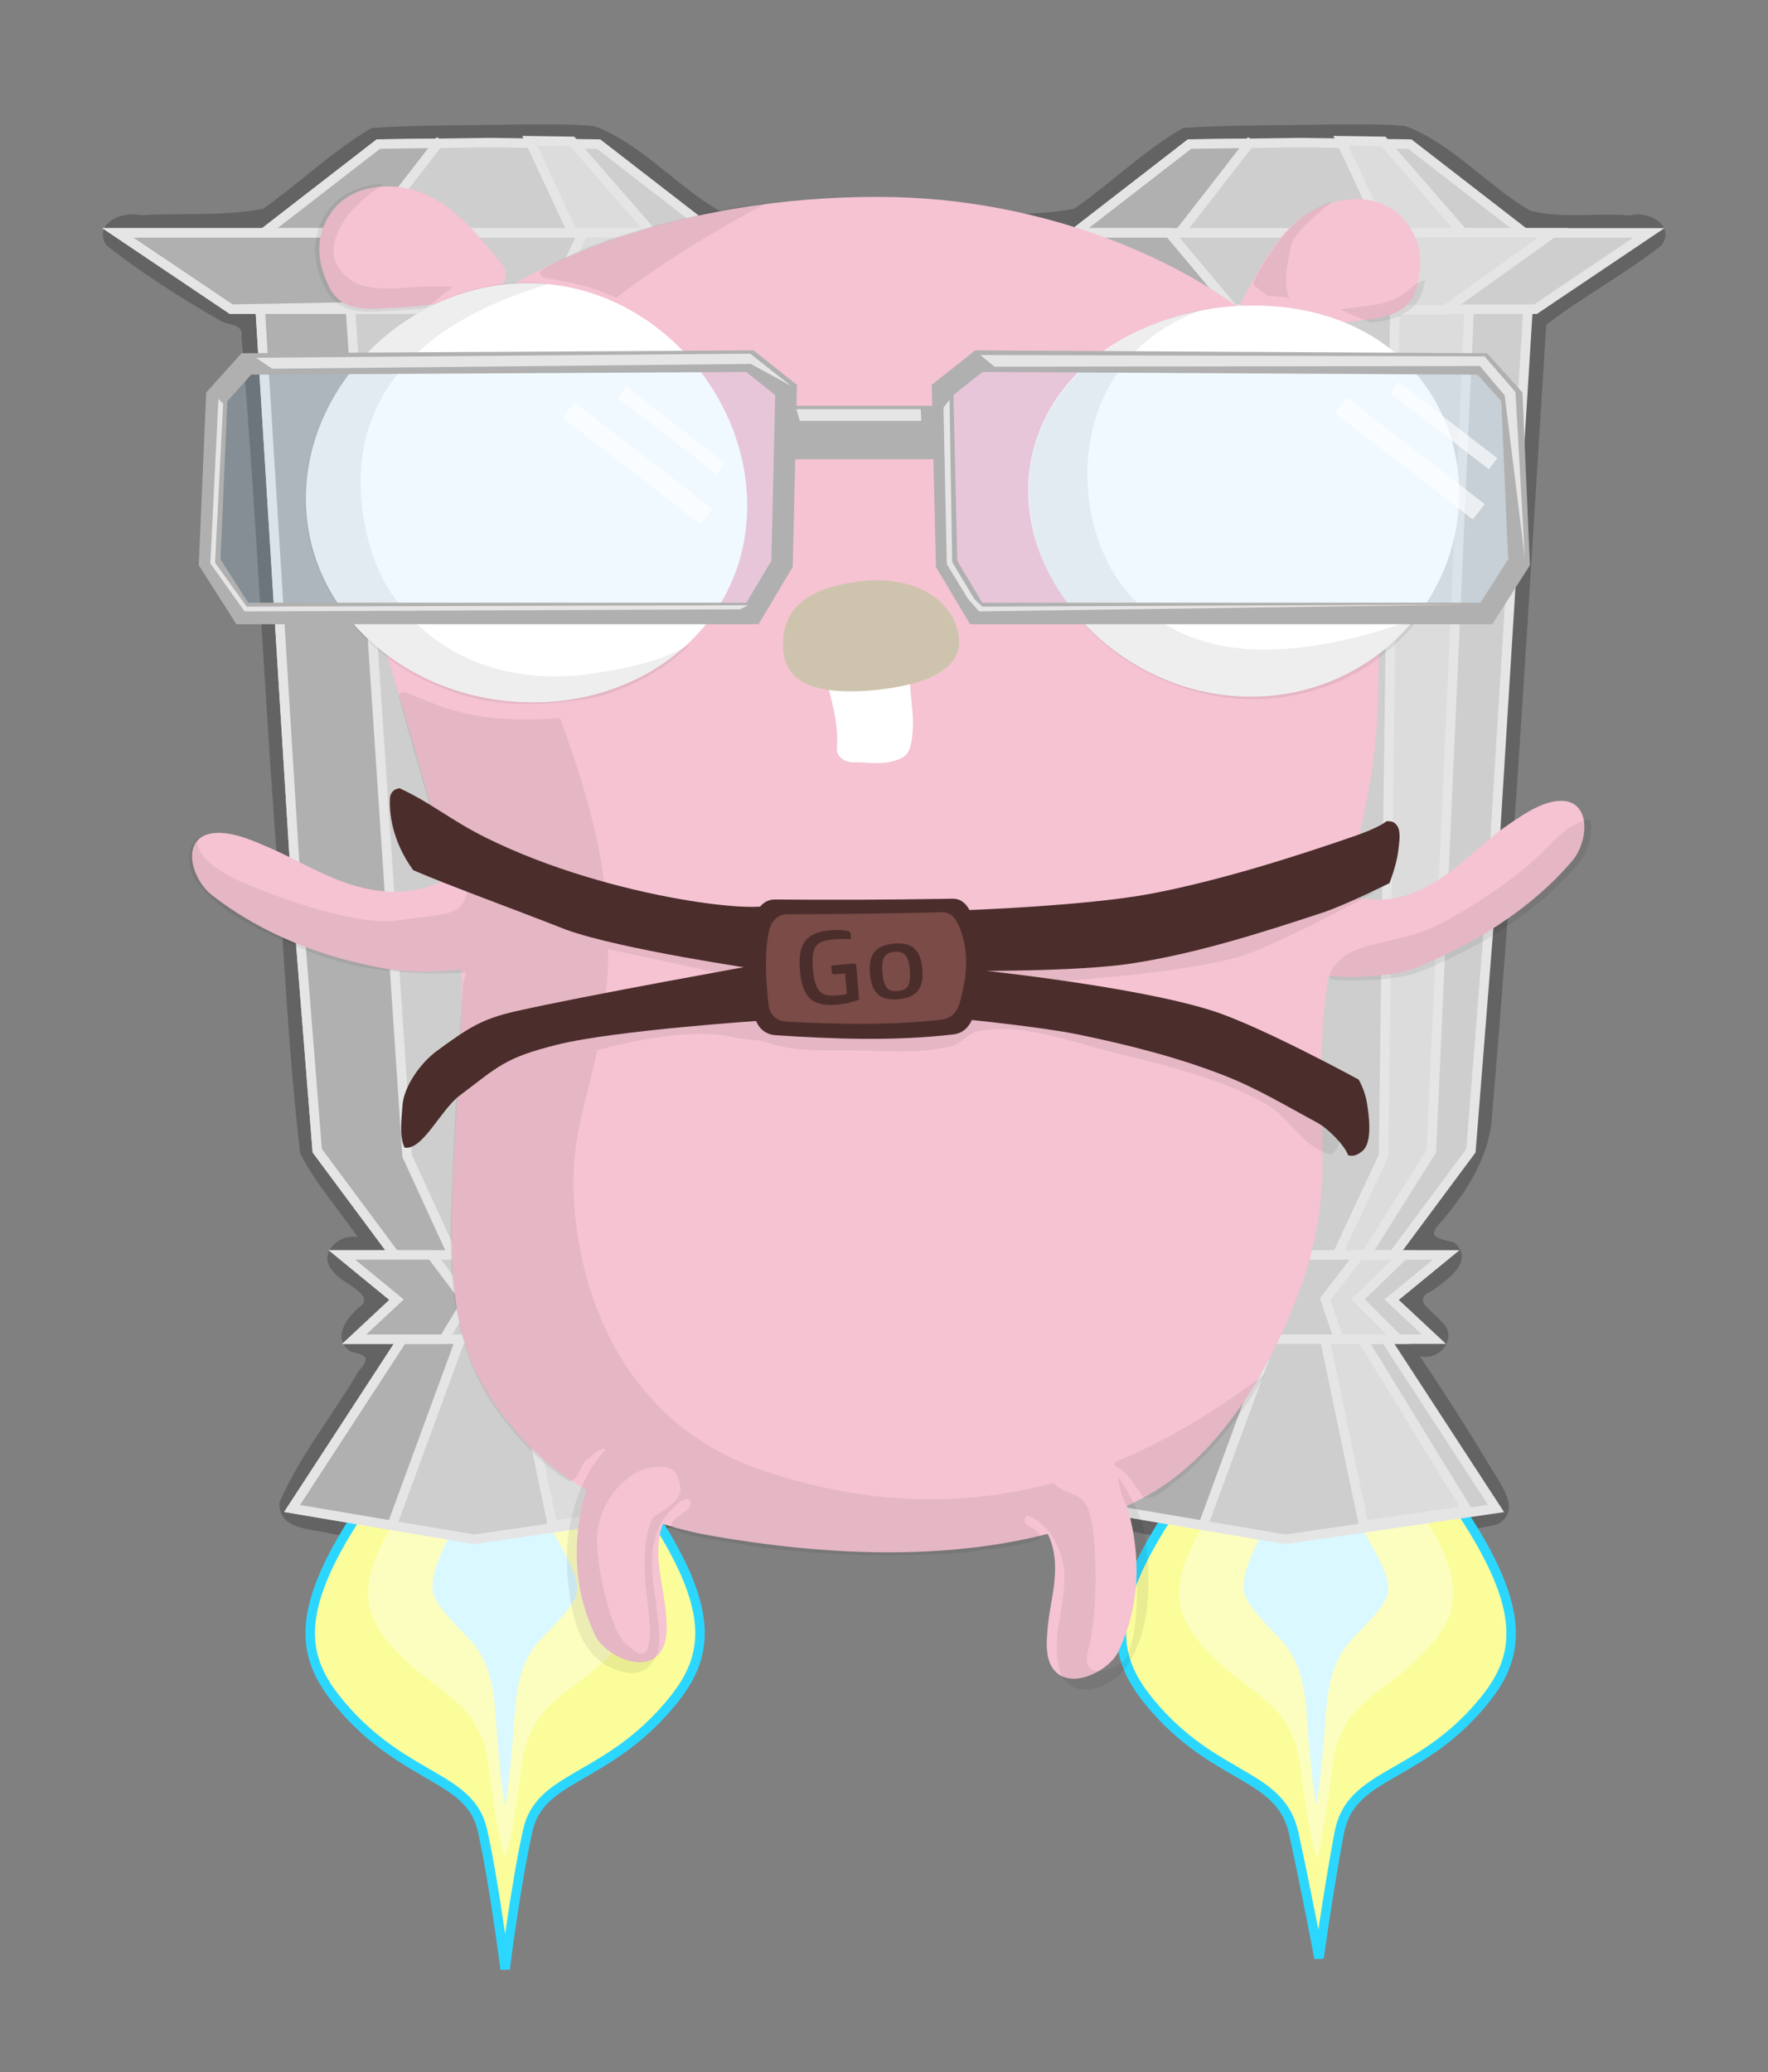 <?xml version="1.0" encoding="UTF-8" standalone="no"?>
<!-- Created with Inkscape (http://www.inkscape.org/) -->

<svg
   xmlns:osb="http://www.openswatchbook.org/uri/2009/osb"
   xmlns:dc="http://purl.org/dc/elements/1.1/"
   xmlns:cc="http://creativecommons.org/ns#"
   xmlns:rdf="http://www.w3.org/1999/02/22-rdf-syntax-ns#"
   xmlns:svg="http://www.w3.org/2000/svg"
   xmlns="http://www.w3.org/2000/svg"
   xmlns:xlink="http://www.w3.org/1999/xlink"
   xmlns:sodipodi="http://sodipodi.sourceforge.net/DTD/sodipodi-0.dtd"
   xmlns:inkscape="http://www.inkscape.org/namespaces/inkscape"
   width="86.216mm"
   height="101.057mm"
   viewBox="0 0 86.216 101.057"
   version="1.1"
   id="svg4521"
   inkscape:version="0.92.1 r15371"
   sodipodi:docname="jet-pack.svg">
  <rect x="0" y="0" width="86.216" height="101.057" fill="#808080" stroke="none"/>
  <defs
     id="defs4515">
    <linearGradient
       id="buckle-line"
       osb:paint="solid"
       gradientTransform="matrix(3.8883907e-4,-0.003,0.002,4.5826678e-5,343.348,1296.61)">
      <stop
         style="stop-color:#4b2e2c;stop-opacity:1;"
         offset="0"
         id="stop8248" />
    </linearGradient>
    <linearGradient
       id="buckle-center"
       osb:paint="solid"
       gradientTransform="matrix(0.268,0.089,-0.089,0.268,-161.754,54.702)">
      <stop
         style="stop-color:#7a4b47;stop-opacity:1;"
         offset="0"
         id="stop8273" />
    </linearGradient>
    <linearGradient
       inkscape:collect="always"
       xlink:href="#buckle-line"
       id="linearGradient8250"
       x1="386.526"
       y1="379.757"
       x2="413.347"
       y2="379.757"
       gradientUnits="userSpaceOnUse"
       gradientTransform="matrix(-0.275,0.064,0.064,0.275,192.601,53.686)" />
    <linearGradient
       id="gopher-line"
       osb:paint="solid"
       gradientTransform="matrix(0,0,0,0,130.556,-54.169)">
      <stop
         style="stop-color:#554539;stop-opacity:1;"
         offset="0"
         id="stop7360" />
    </linearGradient>
    <linearGradient
       id="gopher-eye"
       osb:paint="solid"
       gradientTransform="matrix(0.451,0.216,-0.216,0.451,608.775,273.873)">
      <stop
         style="stop-color:#ffffff;stop-opacity:1;"
         offset="0"
         id="stop7382" />
    </linearGradient>
    <linearGradient
       inkscape:collect="always"
       xlink:href="#gopher-eye"
       id="linearGradient7396"
       gradientUnits="userSpaceOnUse"
       gradientTransform="matrix(-0.193,0.043,0.038,0.17,319.214,109.954)"
       x1="1146.5"
       y1="55.362"
       x2="1225.5"
       y2="55.362" />
    <linearGradient
       inkscape:collect="always"
       xlink:href="#gopher-eye"
       id="linearGradient7390"
       gradientUnits="userSpaceOnUse"
       gradientTransform="matrix(-0.189,0.042,0.037,0.166,337.974,106.586)"
       x1="1146.5"
       y1="55.362"
       x2="1225.5"
       y2="55.362" />
    <linearGradient
       inkscape:collect="always"
       xlink:href="#gopher-nose"
       id="linearGradient8153"
       x1="1248.381"
       y1="67.362"
       x2="1280.983"
       y2="67.362"
       gradientUnits="userSpaceOnUse"
       gradientTransform="matrix(-0.176,0.059,0.059,0.176,324.275,85.832)" />
    <linearGradient
       id="gopher-nose"
       osb:paint="solid">
      <stop
         style="stop-color:#cec4ad;stop-opacity:1;"
         offset="0"
         id="stop8151" />
    </linearGradient>
    <linearGradient
       gradientTransform="matrix(0.689,0.157,-0.157,0.689,389.504,-20.801)"
       inkscape:collect="always"
       xlink:href="#gopher-limbs"
       id="linearGradient8163"
       x1="1140.461"
       y1="110.145"
       x2="1187.309"
       y2="110.145"
       gradientUnits="userSpaceOnUse" />
    <linearGradient
       id="gopher-limbs"
       osb:paint="solid"
       gradientTransform="matrix(0.132,0,0,0.132,666.524,225.648)">
      <stop
         style="stop-color:#f5c3d2;stop-opacity:1;"
         offset="0"
         id="stop8161" />
    </linearGradient>
    <linearGradient
       gradientTransform="matrix(0.689,-0.157,0.157,0.689,396.201,382.728)"
       inkscape:collect="always"
       xlink:href="#gopher-limbs"
       id="linearGradient8175"
       gradientUnits="userSpaceOnUse"
       x1="1140.461"
       y1="110.145"
       x2="1187.309"
       y2="110.145" />
    <linearGradient
       inkscape:collect="always"
       xlink:href="#gopher-limbs"
       id="linearGradient5258"
       gradientUnits="userSpaceOnUse"
       gradientTransform="matrix(-0.037,0.658,-0.928,-0.22,1301.301,-710.502)"
       x1="1140.461"
       y1="110.145"
       x2="1187.309"
       y2="110.145" />
    <linearGradient
       inkscape:collect="always"
       xlink:href="#gopher-limbs"
       id="linearGradient5266"
       gradientUnits="userSpaceOnUse"
       gradientTransform="matrix(0.587,-0.393,-0.719,-0.572,519.697,598.42)"
       x1="1140.461"
       y1="110.145"
       x2="1187.309"
       y2="110.145" />
  </defs>
  <sodipodi:namedview
     id="base"
     pagecolor="#ffffff"
     bordercolor="#666666"
     borderopacity="1.0"
     inkscape:pageopacity="0.0"
     inkscape:pageshadow="2"
     inkscape:zoom="1.979899"
     inkscape:cx="134.58107"
     inkscape:cy="231.2216"
     inkscape:document-units="mm"
     inkscape:current-layer="layer4"
     showgrid="false"
     inkscape:window-width="1920"
     inkscape:window-height="1017"
     inkscape:window-x="-8"
     inkscape:window-y="-8"
     inkscape:window-maximized="1"
     fit-margin-top="5"
     fit-margin-right="5"
     fit-margin-bottom="5"
     fit-margin-left="5"
     inkscape:snap-global="false" />
  <g
     inkscape:groupmode="layer"
     id="layer5"
     inkscape:label="jetpack"
     style="display:inline"
     transform="translate(3.463,3.28)">
    <g
       id="g5579"
       transform="translate(45.703,-5.88)">
      <path
         inkscape:connector-curvature="0"
         id="path5562"
         d="m -23.916,8.67 c -2.368,0.054 -4.761,0.01 -7.113,0.17 -1.892,1.086 -3.504,2.678 -5.305,3.938 -1.916,0.383 -3.982,0.195 -5.951,0.32 -0.908,-0.223 -2.368,0.381 -1.697,1.464 1.709,1.344 3.587,2.54 5.483,3.632 0.441,0.325 1.251,0.129 1.11,0.892 0.69,8.032 1.049,16.2 1.649,24.295 0.401,5.15 0.609,10.329 1.21,15.457 0.746,1.481 1.875,2.727 2.805,4.092 -0.974,-0.191 -2.013,0.9 -1.16,1.71 0.336,0.525 1.878,1.004 1.377,1.598 -0.682,0.509 -1.539,1.6 -0.562,2.276 0.741,0.171 1.008,0.264 0.397,0.943 -1.253,2.146 -2.866,4.108 -3.856,6.396 -0.118,1.388 1.65,1.302 2.582,1.552 2.289,0.352 4.579,0.87 6.871,1.039 3.47,-0.368 6.962,-0.752 10.369,-1.505 1.154,-0.611 0.252,-1.844 -0.212,-2.593 -1.14,-1.905 -2.334,-3.778 -3.573,-5.62 1.004,0.295 1.929,-0.962 1.049,-1.691 -0.336,-0.468 -1.503,-1.036 -0.49,-1.46 0.733,-0.519 2.187,-1.479 1.117,-2.392 -0.935,-0.21 -1.358,-0.27 -0.537,-1.098 1.24,-1.498 2.334,-3.222 2.4,-5.228 1.099,-12.789 1.815,-25.609 2.633,-38.418 1.801,-1.389 3.848,-2.477 5.615,-3.872 0.708,-0.957 -0.629,-1.723 -1.514,-1.459 -1.632,-0.141 -3.324,0.172 -4.887,-0.236 -2.111,-1.234 -3.766,-3.247 -6.08,-4.124 -1.238,-0.121 -2.488,-0.067 -3.73,-0.079 z"
         style="opacity:1;fill:#636363;fill-opacity:1;stroke:none;stroke-width:0.165;stroke-linecap:round;stroke-miterlimit:4;stroke-dasharray:none;stroke-opacity:1" />
      <path
         sodipodi:nodetypes="sscsscs"
         style="opacity:1;fill:#fbfd9b;fill-opacity:1;stroke:#2cd7ff;stroke-width:0.462;stroke-linecap:round;stroke-miterlimit:4;stroke-dasharray:none;stroke-opacity:1"
         d="m -23.427,91.855 c 0.584,-2.603 3.62,-2.437 6.656,-5.824 3.036,-3.387 3.036,-6.423 -7.763,-18.568 -10.8,12.145 -10.8,15.181 -7.763,18.568 3.036,3.387 6.072,3.22 6.656,5.824 0.584,2.603 1.107,6.774 1.107,6.774 0,0 0.523,-4.17 1.107,-6.774 z"
         id="path5538"
         inkscape:connector-curvature="0" />
      <path
         inkscape:connector-curvature="0"
         id="path5551"
         d="m -23.756,88.894 c 0.411,-3.522 2.545,-3.549 4.68,-5.93 2.135,-2.381 2.135,-4.516 -5.458,-13.054 -7.593,8.539 -7.593,10.673 -5.458,13.054 2.135,2.381 4.269,2.408 4.68,5.93 0.411,3.522 0.778,4.239 0.778,4.239 0,0 0.368,-0.717 0.778,-4.239 z"
         style="opacity:1;fill:#fcfec0;fill-opacity:1;stroke:none;stroke-width:0.325;stroke-linecap:round;stroke-miterlimit:4;stroke-dasharray:none;stroke-opacity:1"
         sodipodi:nodetypes="sscsscs" />
      <path
         sodipodi:nodetypes="sscsscs"
         style="opacity:1;fill:#daf8ff;fill-opacity:1;stroke:none;stroke-width:0.228;stroke-linecap:round;stroke-miterlimit:4;stroke-dasharray:none;stroke-opacity:1"
         d="m -24.064,86.166 c 0.248,-3.627 1.539,-3.482 2.829,-5.414 1.29,-1.932 -3.747,-4.656 -3.3,-13.32 -0.255,8.21 -4.59,11.387 -3.3,13.32 1.29,1.932 2.581,1.787 2.829,5.414 0.248,3.627 0.471,4.476 0.471,4.476 0,0 0.222,-0.85 0.471,-4.476 z"
         id="path5553"
         inkscape:connector-curvature="0" />
      <g
         transform="matrix(1.748,0,0,1.748,18.807,-42.909)"
         id="g5534">
        <path
           style="opacity:1;fill:#cecece;fill-opacity:1;stroke:#e5e5e5;stroke-width:0.265;stroke-linecap:round;stroke-miterlimit:4;stroke-dasharray:none;stroke-opacity:1"
           d="m -25.257,30.014 -3.073,0.041 -3.419,2.647 1.103,17.758 0.61,7.678 3.092,4.163 -3.793,5.819 5.078,0.86 5.88,-0.86 -3.793,-5.819 3.092,-4.163 0.61,-7.678 1.103,-17.758 -3.419,-2.647 z"
           id="rect5468"
           inkscape:connector-curvature="0"
           sodipodi:nodetypes="ccccccccccccccc" />
        <path
           inkscape:connector-curvature="0"
           style="opacity:1;fill:#b0b0b0;fill-opacity:1;stroke:#e5e5e5;stroke-width:0.265;stroke-linecap:round;stroke-miterlimit:4;stroke-dasharray:none;stroke-opacity:1"
           d="m -26.664,30.032 -1.666,0.022 -3.419,2.647 1.103,17.758 0.61,7.678 3.092,4.163 -3.793,5.819 2.787,0.472 2.291,-6.237 -1.871,-4.076 -1.671,-24.99 c 0,0 1.305,-1.66 2.535,-3.257 z"
           id="path5477" />
        <path
           style="opacity:1;fill:#dcdcdc;fill-opacity:1;stroke:#e5e5e5;stroke-width:0.265;stroke-linecap:round;stroke-miterlimit:4;stroke-dasharray:none;stroke-opacity:1"
           d="m -24.108,29.962 1.523,3.26 -0.334,25.056 -1.871,4.009 1.319,6.305 2.887,-0.422 -3.605,-5.882 2.606,-4.142 1.136,-25.324 -2.479,-2.843 z"
           id="path5482"
           inkscape:connector-curvature="0" />
        <path
           style="opacity:1;fill:#cecece;fill-opacity:1;stroke:#e5e5e5;stroke-width:0.265;stroke-linecap:round;stroke-miterlimit:4;stroke-dasharray:none;stroke-opacity:1"
           d="m -29.346,61.046 1.523,1.248 -1.181,1.102 h 7.492 l -1.181,-1.102 1.523,-1.248 z"
           id="rect5491"
           inkscape:connector-curvature="0" />
        <path
           style="opacity:1;fill:#b0b0b0;fill-opacity:1;stroke:#e5e5e5;stroke-width:0.265;stroke-linecap:round;stroke-miterlimit:4;stroke-dasharray:none;stroke-opacity:1"
           d="m -29.346,61.046 1.523,1.248 -1.181,1.102 h 2.502 l 0.634,-1.051 -0.979,-1.299 z"
           id="rect5489"
           inkscape:connector-curvature="0" />
        <path
           style="opacity:1;fill:#dcdcdc;fill-opacity:1;stroke:#e5e5e5;stroke-width:0.265;stroke-linecap:round;stroke-miterlimit:4;stroke-dasharray:none;stroke-opacity:1"
           d="m -23.597,61.046 -0.949,1.237 0.383,1.113 h 1.653 l -1.121,-1.113 1.279,-1.237 z"
           id="rect5487"
           inkscape:connector-curvature="0" />
        <path
           inkscape:connector-curvature="0"
           id="path5519"
           d="m -32.434,34.661 -3.164,-2.129 h 20.082 l -3.164,2.129 z"
           style="opacity:1;fill:#cecece;fill-opacity:1;stroke:#e5e5e5;stroke-width:0.265;stroke-linecap:round;stroke-miterlimit:4;stroke-dasharray:none;stroke-opacity:1"
           sodipodi:nodetypes="ccccc" />
        <path
           inkscape:connector-curvature="0"
           id="path5521"
           d="m -32.434,34.661 -3.164,-2.129 h 6.706 l 1.7,2.031 z"
           style="opacity:1;fill:#b0b0b0;fill-opacity:1;stroke:#e5e5e5;stroke-width:0.265;stroke-linecap:round;stroke-miterlimit:4;stroke-dasharray:none;stroke-opacity:1"
           sodipodi:nodetypes="ccccc" />
        <path
           inkscape:connector-curvature="0"
           id="path5523"
           d="m -23.651,34.682 1.026,-2.151 h 4.431 l -3.004,2.151 z"
           style="opacity:1;fill:#dcdcdc;fill-opacity:1;stroke:#e5e5e5;stroke-width:0.265;stroke-linecap:round;stroke-miterlimit:4;stroke-dasharray:none;stroke-opacity:1"
           sodipodi:nodetypes="ccccc" />
      </g>
    </g>
    <g
       transform="translate(85.259,-5.88)"
       id="g5609">
      <path
         style="opacity:1;fill:#636363;fill-opacity:1;stroke:none;stroke-width:0.165;stroke-linecap:round;stroke-miterlimit:4;stroke-dasharray:none;stroke-opacity:1"
         d="m -23.916,8.67 c -2.368,0.054 -4.761,0.01 -7.113,0.17 -1.892,1.086 -3.504,2.678 -5.305,3.938 -1.916,0.383 -3.982,0.195 -5.951,0.32 -0.908,-0.223 -2.368,0.381 -1.697,1.464 1.709,1.344 3.587,2.54 5.483,3.632 0.441,0.325 1.251,0.129 1.11,0.892 0.69,8.032 1.049,16.2 1.649,24.295 0.401,5.15 0.609,10.329 1.21,15.457 0.746,1.481 1.875,2.727 2.805,4.092 -0.974,-0.191 -2.013,0.9 -1.16,1.71 0.336,0.525 1.878,1.004 1.377,1.598 -0.682,0.509 -1.539,1.6 -0.562,2.276 0.741,0.171 1.008,0.264 0.397,0.943 -1.253,2.146 -2.866,4.108 -3.856,6.396 -0.118,1.388 1.65,1.302 2.582,1.552 2.289,0.352 4.579,0.87 6.871,1.039 3.47,-0.368 6.962,-0.752 10.369,-1.505 1.154,-0.611 0.252,-1.844 -0.212,-2.593 -1.14,-1.905 -2.334,-3.778 -3.573,-5.62 1.004,0.295 1.929,-0.962 1.049,-1.691 -0.336,-0.468 -1.503,-1.036 -0.49,-1.46 0.733,-0.519 2.187,-1.479 1.117,-2.392 -0.935,-0.21 -1.358,-0.27 -0.537,-1.098 1.24,-1.498 2.334,-3.222 2.4,-5.228 1.099,-12.789 1.815,-25.609 2.633,-38.418 1.801,-1.389 3.848,-2.477 5.615,-3.872 0.708,-0.957 -0.629,-1.723 -1.514,-1.459 -1.632,-0.141 -3.324,0.172 -4.887,-0.236 -2.111,-1.234 -3.766,-3.247 -6.08,-4.124 -1.238,-0.121 -2.488,-0.067 -3.73,-0.079 z"
         id="path5581"
         inkscape:connector-curvature="0" />
      <path
         inkscape:connector-curvature="0"
         id="path5583"
         d="m -23.418,91.991 c 0.539,-2.878 3.611,-2.608 6.647,-5.961 3.036,-3.352 3.036,-6.422 -7.763,-18.567 -10.8,12.145 -10.8,15.181 -7.763,18.568 3.036,3.387 6.037,3.103 6.665,5.975 0.629,2.872 1.232,6.087 1.232,6.087 0,0 0.443,-3.223 0.982,-6.101 z"
         style="opacity:1;fill:#fbfd9b;fill-opacity:1;stroke:#2cd7ff;stroke-width:0.462;stroke-linecap:round;stroke-miterlimit:4;stroke-dasharray:none;stroke-opacity:1"
         sodipodi:nodetypes="sscsscs" />
      <path
         sodipodi:nodetypes="sscsscs"
         style="opacity:1;fill:#fcfec0;fill-opacity:1;stroke:none;stroke-width:0.325;stroke-linecap:round;stroke-miterlimit:4;stroke-dasharray:none;stroke-opacity:1"
         d="m -23.756,88.771 c 0.411,-3.321 2.545,-3.426 4.68,-5.807 2.135,-2.381 2.135,-4.516 -5.458,-13.054 -7.593,8.539 -7.593,10.673 -5.458,13.054 2.135,2.381 4.269,2.489 4.68,5.812 0.411,3.323 0.825,4.492 0.825,4.492 0,0 0.321,-1.177 0.732,-4.497 z"
         id="path5585"
         inkscape:connector-curvature="0" />
      <path
         inkscape:connector-curvature="0"
         id="path5587"
         d="m -24.064,86.146 c 0.248,-3.554 1.539,-3.461 2.829,-5.394 1.29,-1.932 -3.747,-4.656 -3.3,-13.32 -0.255,8.21 -4.59,11.387 -3.3,13.32 1.29,1.932 2.581,1.839 2.829,5.395 0.248,3.555 0.471,4.46 0.471,4.46 0,0 0.222,-0.907 0.471,-4.461 z"
         style="opacity:1;fill:#daf8ff;fill-opacity:1;stroke:none;stroke-width:0.228;stroke-linecap:round;stroke-miterlimit:4;stroke-dasharray:none;stroke-opacity:1"
         sodipodi:nodetypes="sscsscs" />
      <g
         id="g5607"
         transform="matrix(1.748,0,0,1.748,18.807,-42.909)">
        <path
           sodipodi:nodetypes="ccccccccccccccc"
           inkscape:connector-curvature="0"
           id="path5589"
           d="m -25.257,30.014 -3.073,0.041 -3.419,2.647 1.103,17.758 0.61,7.678 3.092,4.163 -3.793,5.819 5.078,0.86 5.88,-0.86 -3.793,-5.819 3.092,-4.163 0.61,-7.678 1.103,-17.758 -3.419,-2.647 z"
           style="opacity:1;fill:#cecece;fill-opacity:1;stroke:#e5e5e5;stroke-width:0.265;stroke-linecap:round;stroke-miterlimit:4;stroke-dasharray:none;stroke-opacity:1" />
        <path
           id="path5591"
           d="m -26.664,30.032 -1.666,0.022 -3.419,2.647 1.103,17.758 0.61,7.678 3.092,4.163 -3.793,5.819 2.787,0.472 2.291,-6.237 -1.871,-4.076 -1.671,-24.99 c 0,0 1.305,-1.66 2.535,-3.257 z"
           style="opacity:1;fill:#b0b0b0;fill-opacity:1;stroke:#e5e5e5;stroke-width:0.265;stroke-linecap:round;stroke-miterlimit:4;stroke-dasharray:none;stroke-opacity:1"
           inkscape:connector-curvature="0" />
        <path
           inkscape:connector-curvature="0"
           id="path5593"
           d="m -24.108,29.962 1.523,3.26 -0.334,25.056 -1.871,4.009 1.319,6.305 2.887,-0.422 -3.605,-5.882 2.606,-4.142 1.136,-25.324 -2.479,-2.843 z"
           style="opacity:1;fill:#dcdcdc;fill-opacity:1;stroke:#e5e5e5;stroke-width:0.265;stroke-linecap:round;stroke-miterlimit:4;stroke-dasharray:none;stroke-opacity:1" />
        <path
           inkscape:connector-curvature="0"
           id="path5595"
           d="m -29.346,61.046 1.523,1.248 -1.181,1.102 h 7.492 l -1.181,-1.102 1.523,-1.248 z"
           style="opacity:1;fill:#cecece;fill-opacity:1;stroke:#e5e5e5;stroke-width:0.265;stroke-linecap:round;stroke-miterlimit:4;stroke-dasharray:none;stroke-opacity:1" />
        <path
           inkscape:connector-curvature="0"
           id="path5597"
           d="m -29.346,61.046 1.523,1.248 -1.181,1.102 h 2.502 l 0.634,-1.051 -0.979,-1.299 z"
           style="opacity:1;fill:#b0b0b0;fill-opacity:1;stroke:#e5e5e5;stroke-width:0.265;stroke-linecap:round;stroke-miterlimit:4;stroke-dasharray:none;stroke-opacity:1" />
        <path
           inkscape:connector-curvature="0"
           id="path5599"
           d="m -23.597,61.046 -0.949,1.237 0.383,1.113 h 1.653 l -1.121,-1.113 1.279,-1.237 z"
           style="opacity:1;fill:#dcdcdc;fill-opacity:1;stroke:#e5e5e5;stroke-width:0.265;stroke-linecap:round;stroke-miterlimit:4;stroke-dasharray:none;stroke-opacity:1" />
        <path
           sodipodi:nodetypes="ccccc"
           style="opacity:1;fill:#cecece;fill-opacity:1;stroke:#e5e5e5;stroke-width:0.265;stroke-linecap:round;stroke-miterlimit:4;stroke-dasharray:none;stroke-opacity:1"
           d="m -32.434,34.661 -3.164,-2.129 h 20.082 l -3.164,2.129 z"
           id="path5601"
           inkscape:connector-curvature="0" />
        <path
           sodipodi:nodetypes="ccccc"
           style="opacity:1;fill:#b0b0b0;fill-opacity:1;stroke:#e5e5e5;stroke-width:0.265;stroke-linecap:round;stroke-miterlimit:4;stroke-dasharray:none;stroke-opacity:1"
           d="m -32.434,34.661 -3.164,-2.129 h 6.706 l 1.7,2.031 z"
           id="path5603"
           inkscape:connector-curvature="0" />
        <path
           sodipodi:nodetypes="ccccc"
           style="opacity:1;fill:#dcdcdc;fill-opacity:1;stroke:#e5e5e5;stroke-width:0.265;stroke-linecap:round;stroke-miterlimit:4;stroke-dasharray:none;stroke-opacity:1"
           d="m -23.651,34.682 1.026,-2.151 h 4.431 l -3.004,2.151 z"
           id="path5605"
           inkscape:connector-curvature="0" />
      </g>
    </g>
  </g>
  <g
     inkscape:label="gopher"
     inkscape:groupmode="layer"
     id="layer1"
     transform="translate(-54.522,-99.36)">
    <g
       style="display:inline;enable-background:new"
       id="g7429"
       transform="matrix(-0.262,0.026,0.026,0.262,422.666,89.505)">
      <path
         sodipodi:nodetypes="sssssss"
         inkscape:connector-curvature="0"
         id="path7413"
         d="m 1173.547,-22.321 c -6.148,-9.22 -12.002,-17.492 -23.056,-18.281 -4.787,-0.342 -9.198,1.209 -11.957,5.135 -3.196,4.548 -3.052,9.435 -1.039,14.617 2.248,5.787 9.285,5.145 13.028,5.382 9.891,0.625 15.545,-0.64 20.427,-1.422 1.975,-0.316 4.476,-2.612 2.596,-5.431 z"
         style="fill:url(#gopher-line);fill-rule:evenodd;stroke:none;stroke-width:1px;stroke-linecap:butt;stroke-linejoin:miter;stroke-opacity:1" />
      <path
         style="fill:url(#gopher-limbs);fill-rule:evenodd;stroke:none;stroke-width:1px;stroke-linecap:butt;stroke-linejoin:miter;stroke-opacity:1"
         d="m 1171.549,-22.935 c -5.481,-8.22 -10.45,-15.719 -20.304,-16.423 -4.267,-0.305 -8.45,1.203 -10.909,4.703 -2.849,4.055 -2.721,8.411 -0.926,13.031 2.004,5.159 8.277,4.587 11.615,4.798 8.818,0.557 13.859,-0.571 18.211,-1.267 1.76,-0.282 3.991,-2.328 2.314,-4.842 z"
         id="path7415"
         inkscape:connector-curvature="0"
         sodipodi:nodetypes="sssssss" />
      <path
         sodipodi:nodetypes="scccccssccss"
         inkscape:connector-curvature="0"
         id="path7421"
         d="m 1151.031,-30.811 c -0.874,-0.042 -1.57,0.028 -2.118,0.145 -0.548,0.116 -0.944,0.28 -1.21,0.422 -0.266,0.142 -0.432,0.291 -0.432,0.291 -0.484,0.458 0.247,0.655 0.731,0.196 0,0 0.031,-0.039 0.215,-0.137 0.183,-0.098 0.483,-0.256 0.946,-0.324 1.622,-0.239 2.67,-0.104 5.051,0.52 5.216,1.367 7.465,6.899 7.465,6.899 0.269,0.652 1.241,0.186 0.9,-0.432 0,0 -2.642,-5.556 -8.376,-7.059 -1.25,-0.328 -2.3,-0.48 -3.173,-0.521 z"
         style="color:#000000;font-style:normal;font-variant:normal;font-weight:normal;font-stretch:normal;font-size:medium;line-height:normal;font-family:sans-serif;text-indent:0;text-align:start;text-decoration:none;text-decoration-line:none;text-decoration-style:solid;text-decoration-color:#000000;letter-spacing:normal;word-spacing:normal;text-transform:none;writing-mode:lr-tb;direction:ltr;baseline-shift:baseline;text-anchor:start;white-space:normal;clip-rule:nonzero;display:inline;overflow:visible;visibility:visible;opacity:1;isolation:auto;mix-blend-mode:normal;color-interpolation:sRGB;color-interpolation-filters:linearRGB;solid-color:#000000;solid-opacity:1;fill:url(#gopher-line);fill-opacity:1;fill-rule:evenodd;stroke:none;stroke-width:1px;stroke-linecap:round;stroke-linejoin:miter;stroke-miterlimit:4;stroke-dasharray:none;stroke-dashoffset:0;stroke-opacity:1;color-rendering:auto;image-rendering:auto;shape-rendering:auto;text-rendering:auto;enable-background:accumulate" />
      <path
         sodipodi:nodetypes="cccsccc"
         inkscape:connector-curvature="0"
         id="path7423"
         d="m 1156.99,-25.234 c -0.674,0.051 -1.281,0.154 -1.779,0.357 -0.498,0.203 -0.961,0.57 -1.023,1.133 -0.074,0.664 0.232,0.048 0.393,-0.157 1.724,-2.198 6.028,-0.478 6.497,-0.087 0.656,0.12 0.836,-0.865 0.18,-0.984 -1.311,-0.239 -2.92,-0.363 -4.268,-0.262 z"
         style="color:#000000;font-style:normal;font-variant:normal;font-weight:normal;font-stretch:normal;font-size:medium;line-height:normal;font-family:sans-serif;text-indent:0;text-align:start;text-decoration:none;text-decoration-line:none;text-decoration-style:solid;text-decoration-color:#000000;letter-spacing:normal;word-spacing:normal;text-transform:none;writing-mode:lr-tb;direction:ltr;baseline-shift:baseline;text-anchor:start;white-space:normal;clip-rule:nonzero;display:inline;overflow:visible;visibility:visible;opacity:1;isolation:auto;mix-blend-mode:normal;color-interpolation:sRGB;color-interpolation-filters:linearRGB;solid-color:#000000;solid-opacity:1;fill:url(#gopher-line);fill-opacity:1;fill-rule:evenodd;stroke:none;stroke-width:1px;stroke-linecap:round;stroke-linejoin:miter;stroke-miterlimit:4;stroke-dasharray:none;stroke-dashoffset:0;stroke-opacity:1;color-rendering:auto;image-rendering:auto;shape-rendering:auto;text-rendering:auto;enable-background:accumulate" />
    </g>
    <g
       style="display:inline;enable-background:new"
       transform="matrix(0.262,-0.026,0.026,0.262,-227.357,148.699)"
       id="g7435">
      <path
         style="fill:url(#gopher-line);fill-rule:evenodd;stroke:none;stroke-width:1px;stroke-linecap:butt;stroke-linejoin:miter;stroke-opacity:1"
         d="m 1173.547,-22.321 c -6.148,-9.22 -12.002,-17.492 -23.056,-18.281 -4.787,-0.342 -9.198,1.209 -11.957,5.135 -3.196,4.548 -3.052,9.435 -1.039,14.617 2.248,5.787 9.285,5.145 13.028,5.382 9.891,0.625 15.545,-0.64 20.427,-1.422 1.975,-0.316 4.476,-2.612 2.596,-5.431 z"
         id="path7437"
         inkscape:connector-curvature="0"
         sodipodi:nodetypes="sssssss" />
      <path
         sodipodi:nodetypes="sssssss"
         inkscape:connector-curvature="0"
         id="path7439"
         d="m 1171.549,-22.935 c -5.481,-8.22 -10.45,-15.719 -20.304,-16.423 -4.267,-0.305 -8.45,1.203 -10.909,4.703 -2.849,4.055 -2.721,8.411 -0.926,13.031 2.004,5.159 8.277,4.587 11.615,4.798 8.818,0.557 13.859,-0.571 18.211,-1.267 1.76,-0.282 3.991,-2.328 2.314,-4.842 z"
         style="fill:url(#gopher-limbs);fill-rule:evenodd;stroke:none;stroke-width:1px;stroke-linecap:butt;stroke-linejoin:miter;stroke-opacity:1" />
      <path
         style="color:#000000;font-style:normal;font-variant:normal;font-weight:normal;font-stretch:normal;font-size:medium;line-height:normal;font-family:sans-serif;text-indent:0;text-align:start;text-decoration:none;text-decoration-line:none;text-decoration-style:solid;text-decoration-color:#000000;letter-spacing:normal;word-spacing:normal;text-transform:none;writing-mode:lr-tb;direction:ltr;baseline-shift:baseline;text-anchor:start;white-space:normal;clip-rule:nonzero;display:inline;overflow:visible;visibility:visible;opacity:1;isolation:auto;mix-blend-mode:normal;color-interpolation:sRGB;color-interpolation-filters:linearRGB;solid-color:#000000;solid-opacity:1;fill:url(#gopher-line);fill-opacity:1;fill-rule:evenodd;stroke:none;stroke-width:1px;stroke-linecap:round;stroke-linejoin:miter;stroke-miterlimit:4;stroke-dasharray:none;stroke-dashoffset:0;stroke-opacity:1;color-rendering:auto;image-rendering:auto;shape-rendering:auto;text-rendering:auto;enable-background:accumulate"
         d="m 1151.031,-30.811 c -0.775,-0.086 -1.557,-0.17 -2.337,-0.137 -0.544,0.023 -1.108,0.038 -1.616,0.234 -0.162,0.063 -0.46,0.12 -0.432,0.291 0.042,0.249 0.482,0.234 0.731,0.196 0.084,-0.013 0.135,-0.109 0.215,-0.137 0.428,-0.148 0.899,-0.148 1.352,-0.137 1.776,0.044 2.889,0.177 5.269,0.801 5.216,1.367 7.465,6.899 7.465,6.899 0.269,0.652 1.241,0.186 0.9,-0.432 0,0 -2.642,-5.556 -8.376,-7.059 -1.25,-0.328 -2.108,-0.403 -3.173,-0.521 z"
         id="path7441"
         inkscape:connector-curvature="0"
         sodipodi:nodetypes="ssssssssccss" />
      <path
         style="color:#000000;font-style:normal;font-variant:normal;font-weight:normal;font-stretch:normal;font-size:medium;line-height:normal;font-family:sans-serif;text-indent:0;text-align:start;text-decoration:none;text-decoration-line:none;text-decoration-style:solid;text-decoration-color:#000000;letter-spacing:normal;word-spacing:normal;text-transform:none;writing-mode:lr-tb;direction:ltr;baseline-shift:baseline;text-anchor:start;white-space:normal;clip-rule:nonzero;display:inline;overflow:visible;visibility:visible;opacity:1;isolation:auto;mix-blend-mode:normal;color-interpolation:sRGB;color-interpolation-filters:linearRGB;solid-color:#000000;solid-opacity:1;fill:url(#gopher-line);fill-opacity:1;fill-rule:evenodd;stroke:none;stroke-width:1px;stroke-linecap:round;stroke-linejoin:miter;stroke-miterlimit:4;stroke-dasharray:none;stroke-dashoffset:0;stroke-opacity:1;color-rendering:auto;image-rendering:auto;shape-rendering:auto;text-rendering:auto;enable-background:accumulate"
         d="m 1156.99,-25.234 c -0.674,0.051 -1.281,0.154 -1.779,0.357 -0.498,0.203 -0.961,0.57 -1.023,1.133 -0.074,0.664 0.232,0.048 0.393,-0.157 1.724,-2.198 6.028,-0.478 6.497,-0.087 0.656,0.12 0.836,-0.865 0.18,-0.984 -1.311,-0.239 -2.92,-0.363 -4.268,-0.262 z"
         id="path7443"
         inkscape:connector-curvature="0"
         sodipodi:nodetypes="cccsccc" />
    </g>
    <path
       style="display:inline;fill:url(#gopher-line);fill-rule:evenodd;stroke:none;stroke-width:0.399px;stroke-linecap:butt;stroke-linejoin:miter;stroke-opacity:1;enable-background:new"
       d="m 120.16,117.539 c -6.082,-7.72 -15.851,-10.453 -25.387,-9.808 -8.312,0.562 -17.212,2.574 -22.351,9.58 -3.414,4.655 -2.338,8.81 -0.509,14.415 1.844,5.651 5.041,11.887 3.389,18.017 -1.141,4.232 -0.556,8.184 -0.078,12.188 0.597,5 2.701,9.829 7.318,12.253 5.286,2.774 11.844,3.172 18.008,2.822 5.951,-0.338 12.327,-2.385 15.815,-8.035 2.645,-4.284 4.193,-9.404 3.864,-14.256 -0.329,-4.844 -0.329,-7.112 1.1,-12.055 1.687,-5.835 1.848,-11.843 1.428,-17.856 -0.174,-2.486 -1.03,-5.276 -2.596,-7.265 z"
       id="path7372"
       inkscape:connector-curvature="0"
       sodipodi:nodetypes="sssssssssssss" />
    <path
       sodipodi:nodetypes="cssssssssssssc"
       inkscape:connector-curvature="0"
       id="path7374"
       d="m 119.352,118.604 c -4.693,-6.172 -13.423,-9.447 -21.174,-9.63 -8.959,-0.211 -19.925,2.56 -24.97,9.967 -2.928,4.3 -1.241,7.592 0.505,13.434 1.281,4.286 3.273,10.543 3.318,15.016 0.043,4.312 -0.558,8.528 -0.466,12.846 0.089,4.13 0.9,6.325 3.134,8.953 2.237,2.632 5.838,4.421 9.52,5.065 6.753,1.182 14.667,1.432 20.935,-1.792 3.708,-1.908 6.276,-6.139 7.803,-10.35 1.901,-5.24 0.533,-8.496 1.2,-14.037 0.586,-4.867 2.511,-9.58 2.556,-14.481 0.047,-5.059 0.7,-10.965 -2.362,-14.992 z"
       style="display:inline;fill:url(#gopher-limbs);fill-rule:evenodd;stroke:none;stroke-width:0.399px;stroke-linecap:butt;stroke-linejoin:miter;stroke-opacity:1;enable-background:new" />
    <g
       style="display:inline;enable-background:new"
       id="g8169"
       transform="matrix(0.262,-0.026,0.026,0.262,-237.496,144.815)">
      <path
         style="fill:url(#gopher-line);fill-opacity:1;fill-rule:evenodd;stroke:none;stroke-width:1px;stroke-linecap:butt;stroke-linejoin:miter;stroke-opacity:1"
         d="m 1182.5,106.362 c -10.595,4.669 -23.944,-10.301 -37,-14 -3.207,-0.909 -7.467,2.709 -8,6 -1.005,6.207 5.338,12.298 10.75,15.5 11.849,7.01 30.842,15.037 40,12.75 3.733,-0.932 2.083,-7.808 1,-11.5 -1.036,-3.535 -3.379,-10.235 -6.75,-8.75 z"
         id="path8171"
         inkscape:connector-curvature="0"
         sodipodi:nodetypes="sssssss" />
      <path
         style="fill:url(#linearGradient8175);fill-opacity:1;fill-rule:evenodd;stroke:none;stroke-width:1px;stroke-linecap:butt;stroke-linejoin:miter;stroke-opacity:1"
         d="m 1144.795,95.197 c -6.117,0.17 -4.992,7.923 -1.342,11.404 8.673,8.269 19.509,13.611 30.849,16.784 4.44,1.242 16.64,2.539 20.261,0.025 0.453,-5.204 -3.343,-11.88 -7.087,-15.638 -13.625,5.469 -23.989,-4.058 -32.132,-8.616 -3.017,-1.689 -7.059,-4.055 -10.549,-3.958 z"
         id="path8173"
         inkscape:connector-curvature="0"
         sodipodi:nodetypes="sssccss" />
    </g>
    <g
       style="display:inline;enable-background:new"
       id="g8165"
       transform="matrix(-0.262,0.026,0.026,0.262,427.981,83.712)">
      <path
         sodipodi:nodetypes="sssssss"
         inkscape:connector-curvature="0"
         id="path8147"
         d="m 1182.5,106.362 c -10.595,4.669 -23.944,-10.301 -37,-14 -3.207,-0.909 -7.467,2.709 -8,6 -1.005,6.207 5.338,12.298 10.75,15.5 11.849,7.01 30.842,15.037 40,12.75 3.733,-0.932 2.083,-7.808 1,-11.5 -1.036,-3.535 -3.379,-10.235 -6.75,-8.75 z"
         style="fill:url(#gopher-line);fill-opacity:1;fill-rule:evenodd;stroke:none;stroke-width:1px;stroke-linecap:butt;stroke-linejoin:miter;stroke-opacity:1" />
      <path
         sodipodi:nodetypes="sssccss"
         inkscape:connector-curvature="0"
         id="path8155"
         d="m 1144.795,95.197 c -6.117,0.17 -4.992,7.923 -1.342,11.404 8.673,8.269 19.562,13.427 30.849,16.784 3.919,1.165 14.911,0.922 18.67,-1.124 0.453,-5.204 -1.575,-10.907 -5.319,-14.666 -14.131,7.732 -24.091,-3.832 -32.309,-8.439 -3.016,-1.691 -7.059,-4.055 -10.549,-3.958 z"
         style="fill:url(#linearGradient8163);fill-opacity:1;fill-rule:evenodd;stroke:none;stroke-width:1px;stroke-linecap:butt;stroke-linejoin:miter;stroke-opacity:1" />
    </g>
    <g
       transform="matrix(-0.126,-0.167,0.261,-0.099,225.315,381.402)"
       id="g5256"
       style="display:inline;enable-background:new">
      <path
         sodipodi:nodetypes="sssssss"
         inkscape:connector-curvature="0"
         id="path5252"
         d="m 1182.5,106.362 c -10.595,4.669 -23.944,-10.301 -37,-14 -3.207,-0.909 -7.467,2.709 -8,6 -1.005,6.207 5.338,12.298 10.75,15.5 11.849,7.01 30.842,15.037 40,12.75 3.733,-0.932 2.083,-7.808 1,-11.5 -1.036,-3.535 -3.379,-10.235 -6.75,-8.75 z"
         style="fill:url(#gopher-line);fill-opacity:1;fill-rule:evenodd;stroke:none;stroke-width:1px;stroke-linecap:butt;stroke-linejoin:miter;stroke-opacity:1" />
      <path
         sodipodi:nodetypes="sssccss"
         inkscape:connector-curvature="0"
         id="path5254"
         d="m 1144.795,95.197 c -6.117,0.17 -4.992,7.923 -1.342,11.404 8.673,8.269 19.509,13.611 30.849,16.784 4.44,1.242 16.64,2.539 20.261,0.025 0.453,-5.204 -3.343,-11.88 -7.087,-15.638 -13.625,5.469 -23.989,-4.058 -32.132,-8.616 -3.017,-1.689 -7.059,-4.055 -10.549,-3.958 z"
         style="fill:url(#linearGradient5258);fill-opacity:1;fill-rule:evenodd;stroke:none;stroke-width:1px;stroke-linecap:butt;stroke-linejoin:miter;stroke-opacity:1" />
    </g>
    <g
       style="display:inline;enable-background:new"
       id="g5264"
       transform="matrix(0.126,-0.167,-0.261,-0.099,-32.718,380.6)">
      <path
         style="fill:url(#gopher-line);fill-opacity:1;fill-rule:evenodd;stroke:none;stroke-width:1px;stroke-linecap:butt;stroke-linejoin:miter;stroke-opacity:1"
         d="m 1182.5,106.362 c -10.595,4.669 -23.944,-10.301 -37,-14 -3.207,-0.909 -7.467,2.709 -8,6 -1.005,6.207 5.338,12.298 10.75,15.5 11.849,7.01 30.842,15.037 40,12.75 3.733,-0.932 2.083,-7.808 1,-11.5 -1.036,-3.535 -3.379,-10.235 -6.75,-8.75 z"
         id="path5260"
         inkscape:connector-curvature="0"
         sodipodi:nodetypes="sssssss" />
      <path
         style="fill:url(#linearGradient5266);fill-opacity:1;fill-rule:evenodd;stroke:none;stroke-width:1px;stroke-linecap:butt;stroke-linejoin:miter;stroke-opacity:1"
         d="m 1144.795,95.197 c -6.117,0.17 -4.992,7.923 -1.342,11.404 8.673,8.269 19.509,13.611 30.849,16.784 4.44,1.242 16.64,2.539 20.261,0.025 0.453,-5.204 -3.343,-11.88 -7.087,-15.638 -13.625,5.469 -23.989,-4.058 -32.132,-8.616 -3.017,-1.689 -7.059,-4.055 -10.549,-3.958 z"
         id="path5262"
         inkscape:connector-curvature="0"
         sodipodi:nodetypes="sssccss" />
    </g>
  </g>
  <g
     inkscape:groupmode="layer"
     id="layer4"
     inkscape:label="face"
     style="display:inline"
     transform="translate(3.463,3.28)">
    <path
       transform="translate(-57.985,-102.64)"
       style="color:#000000;clip-rule:nonzero;display:inline;overflow:visible;visibility:visible;opacity:1;isolation:auto;mix-blend-mode:normal;color-interpolation:sRGB;color-interpolation-filters:linearRGB;solid-color:#000000;solid-opacity:1;fill:url(#gopher-line);fill-opacity:1;fill-rule:nonzero;stroke:none;stroke-width:0.798;stroke-linecap:round;stroke-linejoin:miter;stroke-miterlimit:1;stroke-dasharray:none;stroke-dashoffset:0;stroke-opacity:1;color-rendering:auto;image-rendering:auto;shape-rendering:auto;text-rendering:auto;enable-background:accumulate"
       d="m 95.256,131.838 3.088,-0.192 c 0.476,-0.029 0.969,0.328 0.973,0.802 0.009,1.063 0.152,1.678 -0.101,3.397 -0.066,0.448 -0.582,0.911 -1.059,0.919 l -2.124,0.038 c -0.477,0.009 -0.989,-0.355 -0.957,-0.832 0.112,-1.723 -0.32,-2.275 -0.566,-3.224 -0.12,-0.463 0.269,-0.879 0.745,-0.909 z"
       id="rect8141"
       inkscape:connector-curvature="0"
       sodipodi:nodetypes="sssssssss" />
    <path
       transform="translate(-57.985,-102.64)"
       sodipodi:nodetypes="sssssssss"
       inkscape:connector-curvature="0"
       id="path8144"
       d="m 95.567,132.283 2.539,-0.157 c 0.391,-0.024 0.782,0.27 0.8,0.659 0.043,0.935 0.262,1.752 0.036,2.868 -0.083,0.409 -0.247,0.606 -0.613,0.747 -0.768,0.296 -1.468,0.12 -2.195,0.136 -0.392,0.009 -0.826,-0.267 -0.8,-0.659 0.073,-1.127 -0.166,-1.975 -0.38,-2.846 -0.093,-0.382 0.221,-0.723 0.613,-0.747 z"
       style="color:#000000;clip-rule:nonzero;display:inline;overflow:visible;visibility:visible;opacity:1;isolation:auto;mix-blend-mode:normal;color-interpolation:sRGB;color-interpolation-filters:linearRGB;solid-color:#000000;solid-opacity:1;fill:#ffffff;fill-opacity:1;fill-rule:nonzero;stroke:none;stroke-width:0.798;stroke-linecap:round;stroke-linejoin:miter;stroke-miterlimit:1;stroke-dasharray:none;stroke-dashoffset:0;stroke-opacity:1;color-rendering:auto;image-rendering:auto;shape-rendering:auto;text-rendering:auto;enable-background:accumulate" />
    <path
       transform="translate(-57.985,-102.64)"
       style="color:#000000;clip-rule:nonzero;display:inline;overflow:visible;visibility:visible;opacity:1;isolation:auto;mix-blend-mode:normal;color-interpolation:sRGB;color-interpolation-filters:linearRGB;solid-color:#000000;solid-opacity:1;fill:url(#gopher-line);fill-opacity:1;fill-rule:nonzero;stroke:none;stroke-width:0.798;stroke-linecap:round;stroke-linejoin:miter;stroke-miterlimit:1;stroke-dasharray:none;stroke-dashoffset:0;stroke-opacity:1;color-rendering:auto;image-rendering:auto;shape-rendering:auto;text-rendering:auto;enable-background:accumulate"
       d="m 91.787,131.188 c 0.169,2.173 2.529,2.578 5.363,2.296 2.834,-0.281 4.983,-1.181 4.844,-2.936 -0.183,-2.312 -2.64,-3.689 -5.474,-3.408 -2.834,0.281 -4.946,1.318 -4.734,4.047 z"
       id="ellipse7450"
       inkscape:connector-curvature="0"
       sodipodi:nodetypes="sssss" />
    <path
       transform="translate(-57.985,-102.64)"
       sodipodi:nodetypes="sssss"
       inkscape:connector-curvature="0"
       id="path8139"
       d="m 92.718,131.082 c 0.142,1.824 2.123,2.164 4.502,1.928 2.379,-0.236 4.183,-0.991 4.066,-2.464 -0.153,-1.941 -2.216,-3.097 -4.595,-2.86 -2.379,0.236 -4.152,1.106 -3.974,3.397 z"
       style="color:#000000;clip-rule:nonzero;display:inline;overflow:visible;visibility:visible;opacity:1;isolation:auto;mix-blend-mode:normal;color-interpolation:sRGB;color-interpolation-filters:linearRGB;solid-color:#000000;solid-opacity:1;fill:url(#linearGradient8153);fill-opacity:1;fill-rule:nonzero;stroke:none;stroke-width:0.798;stroke-linecap:round;stroke-linejoin:miter;stroke-miterlimit:1;stroke-dasharray:none;stroke-dashoffset:0;stroke-opacity:1;color-rendering:auto;image-rendering:auto;shape-rendering:auto;text-rendering:auto;enable-background:accumulate" />
    <path
       transform="translate(-57.985,-102.64)"
       style="color:#000000;clip-rule:nonzero;display:inline;overflow:visible;visibility:visible;opacity:1;isolation:auto;mix-blend-mode:normal;color-interpolation:sRGB;color-interpolation-filters:linearRGB;solid-color:#000000;solid-opacity:1;fill:url(#gopher-line);fill-opacity:1;fill-rule:nonzero;stroke:none;stroke-width:0.798;stroke-linecap:round;stroke-linejoin:miter;stroke-miterlimit:1;stroke-dasharray:none;stroke-dashoffset:0;stroke-opacity:1;color-rendering:auto;image-rendering:auto;shape-rendering:auto;text-rendering:auto;enable-background:accumulate"
       d="m 93.5,127.862 a 2.117,3.297 84.331 0 0 3.49,1.781 2.117,3.297 84.331 0 0 3.072,-2.432 2.117,3.297 84.331 0 0 -3.49,-1.781 2.117,3.297 84.331 0 0 -3.072,2.432 z"
       id="path7448"
       inkscape:connector-curvature="0" />
    <path
       transform="translate(-57.985,-102.64)"
       style="color:#000000;clip-rule:nonzero;display:inline;overflow:visible;visibility:visible;opacity:1;isolation:auto;mix-blend-mode:normal;color-interpolation:sRGB;color-interpolation-filters:linearRGB;solid-color:#000000;solid-opacity:1;fill:url(#gopher-line);fill-opacity:1;fill-rule:nonzero;stroke:none;stroke-width:0.798;stroke-linecap:butt;stroke-linejoin:miter;stroke-miterlimit:1;stroke-dasharray:none;stroke-dashoffset:0;stroke-opacity:1;color-rendering:auto;image-rendering:auto;shape-rendering:auto;text-rendering:auto;enable-background:accumulate"
       d="m 103.468,122.953 c -0.205,2.893 1.006,5.683 3.029,7.823 2.023,2.141 4.866,3.626 8.045,3.859 3.179,0.234 6.094,-0.834 8.245,-2.685 2.151,-1.851 3.527,-4.474 3.731,-7.364 0.203,-2.891 -0.762,-5.504 -2.5,-7.428 -1.738,-1.924 -4.286,-3.158 -7.47,-3.379 -3.184,-0.221 -6.394,0.596 -8.824,2.217 -2.43,1.621 -4.051,4.064 -4.256,6.957 z"
       id="path7378"
       inkscape:connector-curvature="0"
       sodipodi:nodetypes="sssssssss" />
    <path
       transform="translate(-57.985,-102.64)"
       style="color:#000000;clip-rule:nonzero;display:inline;overflow:visible;visibility:visible;opacity:1;isolation:auto;mix-blend-mode:normal;color-interpolation:sRGB;color-interpolation-filters:linearRGB;solid-color:#000000;solid-opacity:1;fill:url(#linearGradient7390);fill-opacity:1;fill-rule:nonzero;stroke:none;stroke-width:0.798;stroke-linecap:butt;stroke-linejoin:miter;stroke-miterlimit:1;stroke-dasharray:none;stroke-dashoffset:0;stroke-opacity:1;color-rendering:auto;image-rendering:auto;shape-rendering:auto;text-rendering:auto;enable-background:accumulate"
       d="m 104.696,122.598 c -0.218,2.637 0.854,5.188 2.678,7.148 1.824,1.96 4.403,3.324 7.292,3.555 2.89,0.231 5.545,-0.72 7.515,-2.391 1.97,-1.671 3.247,-4.052 3.464,-6.687 0.217,-2.635 -0.633,-5.025 -2.202,-6.792 -1.57,-1.767 -3.892,-2.912 -6.786,-3.132 -2.894,-0.22 -5.806,0.513 -8.025,1.979 -2.218,1.466 -3.718,3.683 -3.936,6.319 z"
       id="circle7388"
       inkscape:connector-curvature="0"
       sodipodi:nodetypes="sssssssss" />
    <path
       transform="translate(-57.985,-102.64)"
       style="color:#000000;clip-rule:nonzero;display:inline;overflow:visible;visibility:visible;opacity:1;isolation:auto;mix-blend-mode:normal;color-interpolation:sRGB;color-interpolation-filters:linearRGB;solid-color:#000000;solid-opacity:1;fill:url(#gopher-line);fill-opacity:1;fill-rule:nonzero;stroke:none;stroke-width:0.798;stroke-linecap:butt;stroke-linejoin:miter;stroke-miterlimit:1;stroke-dasharray:none;stroke-dashoffset:0;stroke-opacity:1;color-rendering:auto;image-rendering:auto;shape-rendering:auto;text-rendering:auto;enable-background:accumulate"
       d="m 68.401,123.749 c -0.07,2.967 1.186,5.595 3.248,7.522 2.062,1.928 4.93,3.157 8.117,3.276 3.187,0.119 6.092,-0.895 8.211,-2.669 2.119,-1.774 3.446,-4.308 3.515,-7.272 0.069,-2.965 -1.12,-5.824 -3.103,-8.016 -1.983,-2.192 -4.775,-3.692 -7.968,-3.81 -3.193,-0.118 -6.176,1.166 -8.366,3.202 -2.19,2.036 -3.582,4.801 -3.653,7.767 z"
       id="ellipse7392"
       inkscape:connector-curvature="0"
       sodipodi:nodetypes="sssssssss" />
    <path
       transform="translate(-57.985,-102.64)"
       style="color:#000000;clip-rule:nonzero;display:inline;overflow:visible;visibility:visible;opacity:1;isolation:auto;mix-blend-mode:normal;color-interpolation:sRGB;color-interpolation-filters:linearRGB;solid-color:#000000;solid-opacity:1;fill:url(#linearGradient7396);fill-opacity:1;fill-rule:nonzero;stroke:none;stroke-width:0.798;stroke-linecap:butt;stroke-linejoin:miter;stroke-miterlimit:1;stroke-dasharray:none;stroke-dashoffset:0;stroke-opacity:1;color-rendering:auto;image-rendering:auto;shape-rendering:auto;text-rendering:auto;enable-background:accumulate"
       d="m 69.44,123.418 c -0.075,2.789 1.088,5.264 3.004,7.082 1.916,1.818 4.587,2.981 7.557,3.103 2.97,0.121 5.678,-0.824 7.657,-2.485 1.978,-1.662 3.224,-4.04 3.298,-6.828 0.074,-2.788 -1.025,-5.476 -2.87,-7.533 -1.845,-2.057 -4.449,-3.461 -7.424,-3.581 -2.975,-0.12 -5.754,1.066 -7.798,2.964 -2.044,1.898 -3.349,4.489 -3.424,7.278 z"
       id="ellipse7394"
       inkscape:connector-curvature="0"
       sodipodi:nodetypes="sssssssss" />
    <g
       style="display:inline;enable-background:new"
       id="g8223"
       transform="matrix(-0.262,0.026,0.026,0.262,367.374,-23.365)">
      <circle
         style="color:#000000;clip-rule:nonzero;display:inline;overflow:visible;visibility:visible;opacity:1;isolation:auto;mix-blend-mode:normal;color-interpolation:sRGB;color-interpolation-filters:linearRGB;solid-color:#000000;solid-opacity:1;fill:url(#gopher-line);fill-opacity:1;fill-rule:nonzero;stroke:none;stroke-width:2;stroke-linecap:butt;stroke-linejoin:miter;stroke-miterlimit:1;stroke-dasharray:none;stroke-dashoffset:0;stroke-opacity:1;color-rendering:auto;image-rendering:auto;shape-rendering:auto;text-rendering:auto;enable-background:accumulate"
         id="circle7404"
         cx="1334.421"
         cy="32.28"
         r="11.625" />
      <circle
         r="8.125"
         cy="27.704"
         cx="1327.782"
         id="circle7406"
         style="color:#000000;clip-rule:nonzero;display:inline;overflow:visible;visibility:visible;opacity:1;isolation:auto;mix-blend-mode:normal;color-interpolation:sRGB;color-interpolation-filters:linearRGB;solid-color:#000000;solid-opacity:1;fill:url(#gopher-eye);fill-opacity:1;fill-rule:nonzero;stroke:none;stroke-width:2;stroke-linecap:butt;stroke-linejoin:miter;stroke-miterlimit:1;stroke-dasharray:none;stroke-dashoffset:0;stroke-opacity:1;color-rendering:auto;image-rendering:auto;shape-rendering:auto;text-rendering:auto;enable-background:accumulate" />
    </g>
    <g
       style="display:inline;enable-background:new"
       id="g8227"
       transform="matrix(-0.262,0.026,0.026,0.262,369.264,-24.114)">
      <circle
         r="11.625"
         cy="49.712"
         cx="1183.726"
         id="path7402"
         style="color:#000000;clip-rule:nonzero;display:inline;overflow:visible;visibility:visible;opacity:1;isolation:auto;mix-blend-mode:normal;color-interpolation:sRGB;color-interpolation-filters:linearRGB;solid-color:#000000;solid-opacity:1;fill:url(#gopher-line);fill-opacity:1;fill-rule:nonzero;stroke:none;stroke-width:2;stroke-linecap:butt;stroke-linejoin:miter;stroke-miterlimit:1;stroke-dasharray:none;stroke-dashoffset:0;stroke-opacity:1;color-rendering:auto;image-rendering:auto;shape-rendering:auto;text-rendering:auto;enable-background:accumulate" />
      <circle
         style="color:#000000;clip-rule:nonzero;display:inline;overflow:visible;visibility:visible;opacity:1;isolation:auto;mix-blend-mode:normal;color-interpolation:sRGB;color-interpolation-filters:linearRGB;solid-color:#000000;solid-opacity:1;fill:url(#gopher-eye);fill-opacity:1;fill-rule:nonzero;stroke:none;stroke-width:2;stroke-linecap:butt;stroke-linejoin:miter;stroke-miterlimit:1;stroke-dasharray:none;stroke-dashoffset:0;stroke-opacity:1;color-rendering:auto;image-rendering:auto;shape-rendering:auto;text-rendering:auto;enable-background:accumulate"
         id="circle7408"
         cx="1177.377"
         cy="45.776"
         r="8.125" />
    </g>
    <path
       transform="translate(-57.985,-102.64)"
       style="color:#000000;clip-rule:nonzero;display:inline;overflow:visible;visibility:visible;opacity:1;isolation:auto;mix-blend-mode:normal;color-interpolation:sRGB;color-interpolation-filters:linearRGB;solid-color:#000000;solid-opacity:1;fill:url(#gopher-line);fill-opacity:1;fill-rule:nonzero;stroke:none;stroke-width:0.163;stroke-linecap:butt;stroke-linejoin:miter;stroke-miterlimit:4;stroke-dasharray:none;stroke-dashoffset:0;stroke-opacity:1;color-rendering:auto;image-rendering:auto;shape-rendering:auto;text-rendering:auto;enable-background:accumulate"
       id="path4873"
       d="m 80.432,113.127 c 0.029,-0.052 0.061,-0.102 0.088,-0.156 0.093,-0.187 0.155,-0.354 0.222,-0.556 0.105,-0.314 0.186,-0.594 0.246,-0.923 0.035,-0.192 0.054,-0.387 0.082,-0.58 0.009,-0.209 0.029,-0.418 0.026,-0.627 -0.011,-0.95 -0.225,-1.901 -0.59,-2.777 -0.109,-0.26 -0.241,-0.51 -0.361,-0.765 -0.424,-0.708 -0.525,-0.922 -1.038,-1.587 -0.211,-0.273 -0.443,-0.529 -0.664,-0.793 -0.032,-0.043 -0.645,0.408 -0.613,0.451 v 0 c 0.218,0.247 0.445,0.486 0.653,0.741 0.503,0.615 0.612,0.819 1.037,1.471 0.122,0.233 0.257,0.46 0.367,0.7 0.363,0.794 0.576,1.694 0.606,2.567 0.006,0.194 -0.007,0.388 -0.01,0.583 -0.018,0.181 -0.03,0.364 -0.054,0.544 -0.069,0.515 -0.199,1.021 -0.339,1.52 -0.013,0.024 0.331,0.211 0.344,0.187 z"
       inkscape:connector-curvature="0" />
    <path
       transform="translate(-57.985,-102.64)"
       style="color:#000000;clip-rule:nonzero;display:inline;overflow:visible;visibility:visible;opacity:1;isolation:auto;mix-blend-mode:normal;color-interpolation:sRGB;color-interpolation-filters:linearRGB;solid-color:#000000;solid-opacity:1;fill:url(#gopher-line);fill-opacity:1;fill-rule:nonzero;stroke:none;stroke-width:0.163;stroke-linecap:butt;stroke-linejoin:miter;stroke-miterlimit:4;stroke-dasharray:none;stroke-dashoffset:0;stroke-opacity:1;color-rendering:auto;image-rendering:auto;shape-rendering:auto;text-rendering:auto;enable-background:accumulate"
       id="path4887"
       d="m 74.184,114.761 c -0.807,-0.663 -1.777,-1.634 -2.594,-2.714 -0.615,-0.836 -0.795,-1.149 -1.239,-2.021 -0.301,-0.593 -0.58,-1.182 -0.806,-1.726 -0.24,-0.579 -0.246,-0.676 -0.38,-1.162 -0.01,-0.04 -0.557,0.132 -0.547,0.172 v 0 c 0.125,0.549 0.131,0.672 0.375,1.325 0.465,1.245 1.137,2.643 2.094,3.868 0.617,0.751 1.318,1.444 1.994,1.979 0.225,0.178 0.461,0.348 0.685,0.481 0.052,0.031 0.106,0.056 0.159,0.083 0.024,0.018 0.281,-0.268 0.257,-0.286 z"
       inkscape:connector-curvature="0"
       sodipodi:nodetypes="ccsscccscssccc" />
    <path
       transform="translate(-57.985,-102.64)"
       style="color:#000000;clip-rule:nonzero;display:inline;overflow:visible;visibility:visible;opacity:1;isolation:auto;mix-blend-mode:normal;color-interpolation:sRGB;color-interpolation-filters:linearRGB;solid-color:#000000;solid-opacity:1;fill:url(#gopher-line);fill-opacity:1;fill-rule:nonzero;stroke:none;stroke-width:0.163;stroke-linecap:butt;stroke-linejoin:miter;stroke-miterlimit:4;stroke-dasharray:none;stroke-dashoffset:0;stroke-opacity:1;color-rendering:auto;image-rendering:auto;shape-rendering:auto;text-rendering:auto;enable-background:accumulate"
       id="path4893"
       d="m 69.955,118.617 c -0.044,-0.022 -0.089,-0.042 -0.132,-0.066 -0.214,-0.117 -0.371,-0.218 -0.581,-0.359 -0.344,-0.229 -0.703,-0.479 -1.026,-0.736 -0.206,-0.164 -0.402,-0.338 -0.603,-0.508 -0.832,-0.732 -1.6,-1.544 -2.197,-2.482 -0.371,-0.582 -0.4,-0.701 -0.678,-1.315 -0.275,-0.787 -0.161,-0.397 -0.346,-1.167 -0.009,-0.042 -0.599,0.09 -0.589,0.132 v 0 c 0.17,0.845 0.063,0.417 0.326,1.282 0.1,0.236 0.187,0.478 0.3,0.709 0.373,0.764 0.866,1.477 1.433,2.11 0.463,0.518 0.756,0.755 1.27,1.216 0.219,0.168 0.432,0.345 0.657,0.505 0.364,0.26 0.735,0.482 1.131,0.688 0.197,0.102 0.476,0.232 0.697,0.305 0.054,0.018 0.112,0.026 0.167,0.039 0.025,0.012 0.195,-0.342 0.17,-0.354 z"
       inkscape:connector-curvature="0" />
    <path
       transform="translate(-57.985,-102.64)"
       style="color:#000000;clip-rule:nonzero;display:inline;overflow:visible;visibility:visible;opacity:1;isolation:auto;mix-blend-mode:normal;color-interpolation:sRGB;color-interpolation-filters:linearRGB;solid-color:#000000;solid-opacity:1;fill:url(#gopher-line);fill-opacity:1;fill-rule:nonzero;stroke:none;stroke-width:0.193;stroke-linecap:butt;stroke-linejoin:miter;stroke-miterlimit:4;stroke-dasharray:none;stroke-dashoffset:0;stroke-opacity:1;color-rendering:auto;image-rendering:auto;shape-rendering:auto;text-rendering:auto;enable-background:accumulate"
       id="path4901"
       d="m 125.874,121.005 c 0.515,0.038 1.029,-0.103 1.507,-0.279 0.222,-0.082 0.442,-0.17 0.655,-0.272 0.231,-0.11 0.451,-0.243 0.677,-0.364 0.218,-0.144 0.446,-0.275 0.655,-0.432 0.824,-0.619 1.48,-1.434 1.813,-2.418 0.08,-0.236 0.118,-0.483 0.177,-0.725 0.013,-0.048 -0.668,-0.234 -0.681,-0.186 v 0 c -0.048,0.208 -0.076,0.421 -0.143,0.624 -0.289,0.874 -0.896,1.586 -1.623,2.132 -0.196,0.147 -0.408,0.272 -0.612,0.408 -0.208,0.119 -0.412,0.244 -0.623,0.356 -0.586,0.312 -1.212,0.596 -1.873,0.697 -0.032,0.005 0.038,0.463 0.07,0.458 z"
       inkscape:connector-curvature="0" />
    <path
       transform="translate(-57.985,-102.64)"
       style="color:#000000;clip-rule:nonzero;display:inline;overflow:visible;visibility:visible;opacity:1;isolation:auto;mix-blend-mode:normal;color-interpolation:sRGB;color-interpolation-filters:linearRGB;solid-color:#000000;solid-opacity:1;fill:url(#gopher-line);fill-opacity:1;fill-rule:nonzero;stroke:none;stroke-width:0.193;stroke-linecap:butt;stroke-linejoin:miter;stroke-miterlimit:4;stroke-dasharray:none;stroke-dashoffset:0;stroke-opacity:1;color-rendering:auto;image-rendering:auto;shape-rendering:auto;text-rendering:auto;enable-background:accumulate"
       id="path4903"
       d="m 124.328,117.672 c 0.469,-0.123 0.91,-0.33 1.338,-0.556 0.164,-0.086 0.328,-0.173 0.487,-0.267 0.172,-0.101 0.337,-0.212 0.506,-0.318 0.434,-0.321 0.617,-0.429 0.997,-0.822 0.514,-0.531 0.92,-1.169 1.225,-1.84 0.118,-0.26 0.207,-0.533 0.311,-0.799 0.317,-1.123 0.184,-0.557 0.4,-1.696 0.012,-0.053 -0.731,-0.225 -0.744,-0.172 v 0 c -0.203,1.07 -0.082,0.538 -0.362,1.595 -0.225,0.639 -0.259,0.82 -0.579,1.407 -0.408,0.75 -0.959,1.317 -1.656,1.803 -0.159,0.104 -0.315,0.212 -0.476,0.313 -0.531,0.333 -1.081,0.637 -1.639,0.92 -0.031,0.013 0.16,0.446 0.191,0.432 z"
       inkscape:connector-curvature="0" />
    <path
       transform="translate(-57.985,-102.64)"
       style="color:#000000;clip-rule:nonzero;display:inline;overflow:visible;visibility:visible;opacity:1;isolation:auto;mix-blend-mode:normal;color-interpolation:sRGB;color-interpolation-filters:linearRGB;solid-color:#000000;solid-opacity:1;fill:url(#gopher-line);fill-opacity:1;fill-rule:nonzero;stroke:none;stroke-width:0.193;stroke-linecap:butt;stroke-linejoin:miter;stroke-miterlimit:4;stroke-dasharray:none;stroke-dashoffset:0;stroke-opacity:1;color-rendering:auto;image-rendering:auto;shape-rendering:auto;text-rendering:auto;enable-background:accumulate"
       id="path4905"
       d="m 120.731,114.999 c 0.42,-0.699 0.856,-1.389 1.268,-2.093 0.955,-1.712 1.622,-3.565 2.303,-5.397 0.024,-0.063 0.915,0.277 0.891,0.34 v 0 c -0.169,0.414 -0.332,0.831 -0.507,1.243 -0.608,1.425 -1.299,2.817 -2.11,4.138 -0.447,0.708 -0.899,1.42 -1.458,2.047 -0.02,0.027 -0.407,-0.25 -0.387,-0.278 z"
       inkscape:connector-curvature="0" />
  </g>
  <g
     inkscape:groupmode="layer"
     id="layer3"
     inkscape:label="shadows"
     style="display:inline;opacity:0.07"
     transform="translate(3.463,3.28)">
    <path
       style="opacity:1;fill:#000000;fill-opacity:1;stroke:none;stroke-width:2.525;stroke-linecap:round;stroke-miterlimit:4;stroke-dasharray:none;stroke-opacity:1"
       d="m 128.117,24.918 c -4.984,0.586 -9.933,1.471 -14.807,2.748 -9.259,2.243 -18.721,4.812 -26.891,9.82 -0.519,1.759 2.617,1.331 3.664,1.82 3.563,0.546 6.995,1.615 10.232,3.111 7.354,-5.666 16.573,-11.502 27.801,-17.5 z M 61.088,115.006 c -0.339,0.029 -0.621,0.201 -0.809,0.604 2.749,11.075 6.832,21.894 8.371,33.219 3.933,2.506 5.027,2.118 3.545,4.895 -1.294,2.424 -5.176,2.271 -12.076,3.281 -6.9,1.01 -19.771,-3.283 -28.131,-6.818 -5.447,-2.304 -9.594,-5.517 -8.486,-8.561 -2.346,1.641 -2.153,5.882 -0.432,8.115 4.671,6.331 12.416,9.325 19.359,12.461 9.431,4.005 19.783,4.997 29.93,4.416 0.978,-0.088 -0.575,1.749 -0.246,2.67 -1.071,14.573 -1.767,29.189 -2.271,43.793 -0.308,12.224 1.56,25.191 9.279,35.107 3.484,4.61 7.561,9.081 12.557,12.031 2.042,-0.333 1.905,-3.44 3.721,-4.34 0.661,-0.648 2.442,-2.007 2.955,-1.531 -5.68,6.424 -7.675,15.219 -6.977,23.611 0.617,5.921 1.746,13.383 7.621,16.398 2.52,1.318 6.21,2.031 7.988,-0.844 2.344,-3.065 0.776,-7.345 0.707,-10.869 -1.088,-6.004 -1.889,-13.317 3.387,-17.715 0.759,-1.134 3.517,-2.627 2.861,-0.06 -0.804,1.434 -4.041,2.116 -3.436,4.061 4.029,1.898 8.792,1.96 13.129,2.932 13.259,2.07 26.798,2.331 40.174,1.512 4.789,-0.686 9.792,-0.907 14.361,-2.535 0.995,-1.984 -4.249,-2.255 -2.277,-4.346 3.816,1.197 6.09,5.516 6.783,9.312 0.944,6.785 -3.073,13.891 -0.25,20.496 2.687,4.164 8.687,1.788 11.307,-1.242 5.148,-7.019 5.007,-16.42 3.967,-24.684 -0.66,-4.027 -3.016,-7.97 -5.133,-11.23 0.378,1.881 0.656,3.745 1.51,5.189 2.073,3.509 3.78,26.456 -1.012,29.42 -3.485,2.155 -7.278,2.36 -5.807,-2.904 1.844,-6.595 1.641,-22.854 -0.379,-26.137 -1.639,-2.664 -2.948,-1.505 -6.215,-4.143 -15.602,4.174 -33.382,4.429 -53.521,-2.381 C 97.322,248.106 91.786,217.475 92.5,202.832 c 0.714,-14.643 8.572,-24.999 5.715,-51.785 -1.114,-10.445 -4.515,-21.041 -8.242,-31.303 -8.64,0.769 -17.469,0.204 -25.396,-3.541 -0.953,-0.09 -2.472,-1.284 -3.488,-1.197 z m 158.727,125.375 c -8.233,6.303 -17.498,12.13 -27.846,16.367 0.078,0.241 0.147,0.485 0.213,0.73 2.512,1.002 3.596,3.866 5.289,5.76 2.452,0.501 4.352,-2.185 6.316,-3.324 6.602,-5.426 11.854,-12.149 16.027,-19.533 z m -111.26,17.156 c 2.943,0.046 3.295,1.98 3.588,3.865 0.356,2.291 -3.214,4.287 -4.643,5.18 -1.429,0.893 -2.321,6.964 -1.785,12.5 0.536,5.536 1.249,8.571 0.535,11.428 -0.714,2.857 -2.857,0.893 -4.643,-0.893 -1.786,-1.786 -4.822,-11.785 -4.822,-18.57 0,-6.786 5.18,-12.322 9.287,-13.215 0.986,-0.214 1.803,-0.305 2.482,-0.295 z"
       transform="scale(0.265)"
       id="path5334"
       inkscape:connector-curvature="0" />
    <path
       style="opacity:1;fill:#000000;fill-opacity:1;stroke:none;stroke-width:2.525;stroke-linecap:round;stroke-miterlimit:4;stroke-dasharray:none;stroke-opacity:1"
       d="m 85.209,39.539 c -0.525,-0.009 -1.049,-0.006 -1.576,0.01 -20.769,0.219 -40.17,18.044 -40.562,39.107 -0.63,15.981 11.042,30.427 25.717,35.691 8.649,3.641 18.332,3.249 27.391,1.658 6.625,-1.59 12.805,-5.045 17.727,-9.764 -4.576,2.298 -6.801,3.502 -16.93,5.178 -22.53,3.728 -38.133,-8.585 -42.173,-23.99 -4.587,-17.488 -0.093,-37.703 33.054,-47.513 -0.716,-0.057 -1.924,-0.367 -2.645,-0.379 z"
       transform="scale(0.265)"
       id="path5336"
       inkscape:connector-curvature="0"
       sodipodi:nodetypes="scccccsscs" />
    <path
       style="opacity:1;fill:#000000;fill-opacity:1;stroke:none;stroke-width:2.525;stroke-linecap:round;stroke-miterlimit:4;stroke-dasharray:none;stroke-opacity:1"
       d="m 208.246,44.615 c -12.065,2.264 -23.479,9.225 -29.08,20.316 -5.817,11.96 -2.374,26.94 6.363,36.578 10.566,12.4 28.596,18.013 44.188,12.85 7.394,-2.283 13.856,-7.052 18.533,-13.174 -7.541,2.834 -16.902,5.497 -26.27,5.943 -21.213,1.01 -33.551,-11.829 -34.85,-29.547 -0.932,-12.716 4.526,-27.021 21.115,-32.967 z"
       transform="scale(0.265)"
       id="path5338"
       inkscape:connector-curvature="0" />
    <path
       style="opacity:1;fill:#000000;fill-opacity:1;stroke:none;stroke-width:1.323;stroke-linecap:round;stroke-miterlimit:4;stroke-dasharray:none;stroke-opacity:1"
       d="m 23.718,48.469 c 0.331,-0.047 5.803,-1.936 8.741,-1.134 0.335,0.091 1.044,0.072 1.37,0.189 1.461,0.524 2.921,0.397 4.438,0.42 1.563,0.023 3.184,0.182 4.727,-0.231 0.457,-0.122 0.764,-0.623 1.228,-0.709 2.258,-0.417 4.574,0.534 6.804,1.087 2.47,0.612 5.009,1.212 7.229,2.457 1.073,0.602 1.701,1.887 2.835,2.362 0.146,0.061 0.36,0.159 0.472,0.047 0.865,-0.857 0,-3.638 -0.331,-3.638 -0.331,0 -11.623,-3.544 -12.946,-3.827 -1.323,-0.283 -7.796,-0.803 -8.646,-0.85 -0.85,-0.047 -5.902,-0.214 -8.835,0.047 -2.102,0.187 -4.334,0.173 -6.237,1.087 -0.322,0.155 -0.803,0.52 -0.803,0.709 0,0.189 -0.689,1.825 -0.047,1.984 2e-6,10e-7 -3.014,0.431 3e-6,-6e-6 z"
       id="path5358"
       inkscape:connector-curvature="0"
       sodipodi:nodetypes="ssssssssssssssssss" />
    <path
       transform="translate(-57.985,-102.64)"
       style="opacity:1;fill:#000000;fill-opacity:1;stroke:none;stroke-width:1.323;stroke-linecap:round;stroke-miterlimit:4;stroke-dasharray:none;stroke-opacity:1"
       d="m 83.215,145.439 7.465,1.606 c 0,0 14.836,0.189 15.119,0.189 0.283,0 7.371,-0.472 9.733,-1.417 2.362,-0.945 6,-2.929 6,-2.929 l -0.567,-0.236 c 0,0 2.457,-0.567 -6.851,0.142 -9.308,0.709 -14.552,2.693 -18.568,2.693 -4.016,0 -6.095,0.047 -7.843,-0.236 -1.748,-0.283 -6.284,-1.465 -6.284,-1.465 z"
       id="path5360"
       inkscape:connector-curvature="0"
       sodipodi:nodetypes="ccsccccsccc" />
    <path
       style="opacity:1;fill:#000000;fill-opacity:1;stroke:none;stroke-width:0.446;stroke-linecap:round;stroke-miterlimit:4;stroke-dasharray:none;stroke-opacity:1"
       d="m 279.041,138.455 c -1.323,0.335 -2.57,0.981 -3.707,1.73 -2.231,1.704 -4.031,3.889 -6.126,5.749 -3.211,2.89 -6.744,5.375 -10.365,7.723 -3.006,1.872 -6.011,3.709 -9.284,5.075 -3.766,1.464 -7.83,2.047 -11.725,3.227 -1.875,0.58 -3.736,1.453 -4.994,3.014 -0.559,0.696 -1.195,1.474 -1.283,2.39 0.162,0.715 1.061,0.502 1.598,0.619 4.626,0.245 9.319,0.046 13.823,-1.106 2.861,-0.97 5.594,-2.285 8.309,-3.602 8.404,-4.222 16.309,-9.743 22.36,-17.009 1.553,-2.078 2.34,-4.765 2.037,-7.347 -0.075,-0.284 -0.347,-0.493 -0.644,-0.463 z"
       id="path5365"
       inkscape:connector-curvature="0"
       transform="scale(0.265)" />
    <path
       style="opacity:1;fill:#000000;fill-opacity:1;stroke:none;stroke-width:0.446;stroke-linecap:round;stroke-miterlimit:4;stroke-dasharray:none;stroke-opacity:1"
       d="m 57.574,21.523 c -3.808,-0.006 -7.715,1.541 -10.094,4.586 -2.308,2.898 -3.089,6.864 -2.211,10.447 0.444,1.782 1.107,3.537 2.068,5.105 1.239,1.919 3.45,2.989 5.676,3.225 2.566,0.309 5.148,-0.072 7.717,-0.156 1.561,-0.119 3.152,-0.149 4.684,-0.443 1.446,-1.134 2.821,-2.352 4.309,-3.428 0.205,-0.155 0.416,-0.302 0.623,-0.455 C 67.48,40.279 64.661,40.282 62.25,40.521 52.717,41.469 50.634,39.07 48.93,36.355 47.424,33.957 48.053,27.519 57.574,21.523 Z"
       transform="scale(0.265)"
       id="path5454"
       inkscape:connector-curvature="0" />
    <path
       style="opacity:1;fill:#000000;fill-opacity:1;stroke:none;stroke-width:0.446;stroke-linecap:round;stroke-miterlimit:4;stroke-dasharray:none;stroke-opacity:1"
       d="m 232.127,24.709 c -2.958,0.957 -5.676,2.666 -7.812,4.928 -2.775,2.878 -4.868,6.335 -6.719,9.855 -0.184,0.682 0.659,0.973 1.045,1.373 0.554,0.423 1.096,0.86 1.639,1.297 l 0.754,-0.062 3.148,0.328 c -0.617,-1.356 -0.68,-3.083 -0.559,-4.494 0.157,-1.834 0.631,-3.663 0.82,-5.115 0.122,-0.935 2.408,-4.074 7.684,-8.109 z m 17.033,14.514 c -1.571,0.064 -3.02,2.115 -5.082,3.193 -2.973,1.556 -6.313,1.514 -9.975,2.082 -0.197,0.031 -0.35,0.051 -0.539,0.08 l 5.611,2.457 c 0.582,-0.09 1.164,-0.179 1.746,-0.27 2.343,-0.373 4.756,-1.177 6.371,-3.008 1.15,-1.238 1.566,-2.901 1.867,-4.535 z"
       transform="scale(0.265)"
       id="path5456"
       inkscape:connector-curvature="0" />
  </g>
  <g
     inkscape:groupmode="layer"
     id="layer6"
     inkscape:label="glasses"
     style="display:inline">
    <path
       style="opacity:1;fill:#a0dcff;fill-opacity:0.157;stroke:none;stroke-width:1.058;stroke-linecap:round;stroke-miterlimit:4;stroke-dasharray:none;stroke-opacity:1"
       d="m 10.489,19.62 1.748,-1.843 24.379,-0.142 1.701,1.559 -0.142,8.363 -1.701,2.41 -24.757,0.047 -1.606,-2.835 z"
       id="path5633"
       inkscape:connector-curvature="0" />
    <path
       style="opacity:1;fill:#a0dcff;fill-opacity:0.157;stroke:none;stroke-width:1.058;stroke-linecap:round;stroke-miterlimit:4;stroke-dasharray:none;stroke-opacity:1"
       d="m 46.066,18.911 2.268,-1.37 24.238,0.378 1.039,1.417 0.472,8.032 -1.748,2.41 -24.805,0.142 -1.512,-2.551 z"
       id="path5635"
       inkscape:connector-curvature="0" />
    <path
       style="opacity:1;fill:none;fill-opacity:1;stroke:#b0b0b0;stroke-width:1.048;stroke-linecap:round;stroke-miterlimit:4;stroke-dasharray:none;stroke-opacity:1"
       d="m 10.571,19.353 1.44,-1.605 24.553,-0.134 1.768,1.404 -0.196,8.481 -1.441,2.417 H 11.815 L 10.223,27.421 Z"
       id="rect5612"
       inkscape:connector-curvature="0"
       sodipodi:nodetypes="ccccccccc" />
    <path
       sodipodi:nodetypes="ccccccccc"
       inkscape:connector-curvature="0"
       id="path5619"
       d="m 73.726,19.353 -1.44,-1.605 -24.553,-0.134 -1.768,1.404 0.196,8.481 1.441,2.417 h 24.881 l 1.592,-2.496 z"
       style="opacity:1;fill:none;fill-opacity:1;stroke:#b0b0b0;stroke-width:1.048;stroke-linecap:round;stroke-miterlimit:4;stroke-dasharray:none;stroke-opacity:1" />
    <rect
       style="opacity:1;fill:#b0b0b0;fill-opacity:1;stroke:none;stroke-width:1.309;stroke-linecap:round;stroke-miterlimit:4;stroke-dasharray:none;stroke-opacity:1"
       id="rect5621"
       width="7.562"
       height="2.607"
       x="38.381"
       y="19.788" />
    <path
       style="opacity:1;fill:#e5e5e5;fill-opacity:1;stroke:none;stroke-width:1.048;stroke-linecap:round;stroke-miterlimit:4;stroke-dasharray:none;stroke-opacity:1"
       d="m 12.485,17.448 24.095,-0.201 1.997,1.571 -1.964,-1.07 -23.342,0.234 z"
       id="path5623"
       inkscape:connector-curvature="0" />
    <path
       style="opacity:1;fill:#e5e5e5;fill-opacity:1;stroke:none;stroke-width:1.048;stroke-linecap:round;stroke-miterlimit:4;stroke-dasharray:none;stroke-opacity:1"
       d="m 47.809,17.314 24.586,0.067 1.506,1.738 0.458,8.09 -0.982,-7.922 -1.211,-1.437 -23.669,0.033 z"
       id="path5625"
       inkscape:connector-curvature="0" />
    <path
       style="opacity:1;fill:#e5e5e5;fill-opacity:1;stroke:none;stroke-width:1.048;stroke-linecap:round;stroke-miterlimit:4;stroke-dasharray:none;stroke-opacity:1"
       d="m 46.303,19.487 0.131,7.922 1.08,1.805 0.393,0.368 23.637,-0.1 -23.8,0.334 -0.557,-0.635 -1.015,-1.671 -0.164,-7.622 z"
       id="path5627"
       inkscape:connector-curvature="0" />
    <path
       style="opacity:1;fill:#e5e5e5;fill-opacity:1;stroke:none;stroke-width:1.048;stroke-linecap:round;stroke-miterlimit:4;stroke-dasharray:none;stroke-opacity:1"
       d="m 36.482,29.515 -24.455,0.067 -1.539,-2.139 0.393,-7.755 -0.229,-0.234 -0.393,8.023 1.67,2.34 24.16,-0.1 z"
       id="path5629"
       inkscape:connector-curvature="0" />
    <path
       style="opacity:1;fill:#e5e5e5;fill-opacity:1;stroke:none;stroke-width:1.048;stroke-linecap:round;stroke-miterlimit:4;stroke-dasharray:none;stroke-opacity:1"
       d="m 38.839,19.955 0.164,0.568 h 5.926 l -0.033,-0.568 z"
       id="path5631"
       inkscape:connector-curvature="0" />
    <rect
       style="opacity:1;fill:#ffffff;fill-opacity:0.667;stroke:none;stroke-width:1.058;stroke-linecap:round;stroke-miterlimit:4;stroke-dasharray:none;stroke-opacity:1"
       id="rect5637"
       width="0.945"
       height="8.504"
       x="0.629"
       y="34.165"
       transform="rotate(-52.346)" />
    <rect
       transform="rotate(-52.346)"
       y="35.702"
       x="3.046"
       height="6.086"
       width="0.676"
       id="rect5639"
       style="opacity:1;fill:#ffffff;fill-opacity:0.667;stroke:none;stroke-width:0.757;stroke-linecap:round;stroke-miterlimit:4;stroke-dasharray:none;stroke-opacity:1" />
    <rect
       transform="rotate(-52.346)"
       y="63.833"
       x="23.82"
       height="8.504"
       width="0.945"
       id="rect5641"
       style="opacity:1;fill:#ffffff;fill-opacity:0.667;stroke:none;stroke-width:1.058;stroke-linecap:round;stroke-miterlimit:4;stroke-dasharray:none;stroke-opacity:1" />
    <rect
       style="opacity:1;fill:#ffffff;fill-opacity:0.667;stroke:none;stroke-width:0.757;stroke-linecap:round;stroke-miterlimit:4;stroke-dasharray:none;stroke-opacity:1"
       id="rect5643"
       width="0.676"
       height="6.086"
       x="26.236"
       y="65.371"
       transform="rotate(-52.346)" />
  </g>
  <g
     inkscape:groupmode="layer"
     id="layer2"
     inkscape:label="strap"
     style="display:inline"
     transform="translate(3.463,3.28)">
    <path
       transform="translate(-57.985,-102.64)"
       style="display:inline;fill:url(#buckle-line);fill-rule:evenodd;stroke:none;stroke-width:0.399px;stroke-linecap:butt;stroke-linejoin:miter;stroke-opacity:1;enable-background:new"
       d="m 101.5,143.752 c 0,0 5.992,-0.209 9.147,-0.808 3.257,-0.618 6.917,-1.762 10.047,-2.853 0.695,-0.242 1.345,-0.565 1.425,-0.679 0.253,-0.021 0.4,0.024 0.537,0.222 0.198,0.288 0.092,0.867 0.044,1.273 -0.075,0.629 -0.419,1.521 -0.419,1.521 0,0 -2.167,1.078 -3.267,1.44 -3.058,1.005 -6.15,1.994 -9.332,2.481 -2.684,0.411 -8.138,0.357 -8.138,0.357 z"
       id="path8267"
       inkscape:connector-curvature="0"
       sodipodi:nodetypes="csscsscsscc" />
    <path
       transform="translate(-57.985,-102.64)"
       style="display:inline;fill:url(#buckle-line);fill-rule:evenodd;stroke:none;stroke-width:0.399px;stroke-linecap:butt;stroke-linejoin:miter;stroke-opacity:1;enable-background:new"
       d="m 91.616,146.378 c 0,0 -8.762,1.57 -11.971,2.305 -1.621,0.371 -2.271,0.79 -3.836,1.94 -0.732,0.537 -1.609,1.692 -1.664,2.686 -0.038,0.694 -0.162,1.417 0.102,2.015 0.875,0.162 1.76,-1.836 2.684,-2.532 1.885,-1.419 2.196,-1.848 4.757,-2.485 2.884,-0.717 10.2,-1.19 10.2,-1.19 l 0.345,-1.523 z"
       id="path8265"
       inkscape:connector-curvature="0"
       sodipodi:nodetypes="cssscssccc" />
    <path
       transform="translate(-57.985,-102.64)"
       style="color:#000000;clip-rule:nonzero;display:inline;overflow:visible;visibility:visible;opacity:1;isolation:auto;mix-blend-mode:normal;color-interpolation:sRGB;color-interpolation-filters:linearRGB;solid-color:#000000;solid-opacity:1;fill:url(#linearGradient8250);fill-opacity:1;fill-rule:nonzero;stroke:none;stroke-width:0.798;stroke-linecap:round;stroke-linejoin:miter;stroke-miterlimit:1;stroke-dasharray:none;stroke-dashoffset:0;stroke-opacity:1;color-rendering:auto;image-rendering:auto;shape-rendering:auto;text-rendering:auto;enable-background:accumulate"
       d="m 100.978,143.188 c -3.328,0.057 -6.131,0.06 -8.667,0.038 -0.565,-0.005 -0.911,0.469 -1.016,1.025 -0.248,1.317 -0.166,2.904 0.02,4.577 0.063,0.562 0.461,0.979 1.025,1.016 2.909,0.191 5.81,0.295 8.667,-0.038 0.561,-0.065 0.878,-0.477 1.016,-1.025 0.379,-1.509 0.534,-3.028 -0.02,-4.577 -0.19,-0.532 -0.46,-1.025 -1.025,-1.016 z"
       id="rect8244"
       inkscape:connector-curvature="0"
       sodipodi:nodetypes="sssssssss" />
    <path
       transform="translate(-57.985,-102.64)"
       sodipodi:nodetypes="sssssssss"
       inkscape:connector-curvature="0"
       id="path8253"
       d="m 100.454,143.847 c -2.896,0.071 -5.334,0.096 -7.54,0.098 -0.492,4.3e-4 -0.796,0.379 -0.892,0.819 -0.226,1.045 -0.167,2.3 -0.018,3.623 0.05,0.444 0.393,0.771 0.883,0.796 2.529,0.129 5.052,0.187 7.54,-0.098 0.489,-0.056 0.767,-0.384 0.892,-0.819 0.342,-1.197 0.489,-2.401 0.018,-3.623 -0.162,-0.42 -0.392,-0.808 -0.883,-0.796 z"
       style="color:#000000;clip-rule:nonzero;display:inline;overflow:visible;visibility:visible;opacity:1;isolation:auto;mix-blend-mode:normal;color-interpolation:sRGB;color-interpolation-filters:linearRGB;solid-color:#000000;solid-opacity:1;fill:url(#buckle-center);fill-opacity:1;fill-rule:nonzero;stroke:none;stroke-width:0.798;stroke-linecap:round;stroke-linejoin:miter;stroke-miterlimit:1;stroke-dasharray:none;stroke-dashoffset:0;stroke-opacity:1;color-rendering:auto;image-rendering:auto;shape-rendering:auto;text-rendering:auto;enable-background:accumulate" />
    <path
       transform="translate(-57.985,-102.64)"
       style="display:inline;fill:url(#buckle-line);fill-opacity:1;fill-rule:evenodd;stroke:none;stroke-width:0.399px;stroke-linecap:butt;stroke-linejoin:miter;stroke-opacity:1;enable-background:new"
       d="m 92.135,143.336 c 0.324,0.719 -7.721,-0.052 -13.911,-3.122 -1.749,-0.868 -2.693,-1.715 -4.219,-2.414 -0.285,0.037 -0.451,0.225 -0.466,0.489 -0.034,0.642 0.057,2.022 1.131,3.506 1.839,0.792 4.75,1.835 7.439,2.897 2.697,0.98 9.533,1.968 9.533,1.968 z"
       id="path8263"
       inkscape:connector-curvature="0"
       sodipodi:nodetypes="cscscccc" />
    <path
       transform="translate(-57.985,-102.64)"
       style="display:inline;fill:url(#buckle-line);fill-rule:evenodd;stroke:none;stroke-width:0.399px;stroke-linecap:butt;stroke-linejoin:miter;stroke-opacity:1;enable-background:new"
       d="m 101.632,146.597 c 0,0 8.164,0.815 12.039,2.064 2.381,0.768 7.105,3.345 7.105,3.345 0,0 0.306,0.508 0.411,1.173 0.099,0.626 0.264,1.893 -0.218,2.303 -0.208,0.177 -0.432,0.299 -0.705,0.217 -0.175,-0.495 -0.99,-1.31 -1.488,-1.579 -1.514,-0.816 -2.96,-1.69 -4.542,-2.307 -2.296,-0.896 -4.705,-1.503 -7.119,-2.001 -1.841,-0.38 -5.59,-0.749 -5.59,-0.749 z"
       id="path8269"
       inkscape:connector-curvature="0"
       sodipodi:nodetypes="cscsscssscc" />
    <g
       transform="matrix(0.431,-0.039,0.031,0.367,-131.536,-95.788)"
       style="font-style:normal;font-variant:normal;font-weight:normal;font-stretch:normal;font-size:13.85px;line-height:125%;font-family:'HP Simplified';-inkscape-font-specification:'HP Simplified, Normal';text-align:start;letter-spacing:0px;word-spacing:0px;writing-mode:lr-tb;text-anchor:start;display:inline;fill:url(#buckle-line);fill-opacity:1;stroke:none;stroke-width:1px;stroke-linecap:butt;stroke-linejoin:miter;stroke-opacity:1;enable-background:new"
       id="text8281">
      <path
         d="m 363.564,418.742 q 0.332,0 0.332,0.319 v 4.488 q -0.512,0.194 -1.15,0.305 -0.623,0.111 -1.357,0.111 -1.08,0 -1.828,-0.277 -0.734,-0.277 -1.191,-0.873 -0.443,-0.609 -0.651,-1.537 -0.194,-0.928 -0.194,-2.244 0,-1.385 0.208,-2.327 0.222,-0.956 0.679,-1.537 0.457,-0.582 1.163,-0.831 0.706,-0.263 1.704,-0.263 0.706,0 1.233,0.111 0.54,0.097 0.789,0.208 0.166,0.069 0.208,0.166 0.055,0.097 0.055,0.291 v 0.623 q -0.402,-0.055 -0.983,-0.097 -0.568,-0.055 -1.066,-0.055 -0.706,0 -1.191,0.152 -0.485,0.139 -0.776,0.54 -0.291,0.402 -0.429,1.108 -0.125,0.706 -0.125,1.828 0,1.219 0.152,1.967 0.152,0.734 0.457,1.15 0.305,0.402 0.762,0.54 0.471,0.139 1.094,0.139 0.319,0 0.596,-0.014 0.291,-0.028 0.512,-0.069 v -2.729 h -1.191 q -0.125,0 -0.208,-0.083 -0.083,-0.083 -0.083,-0.235 v -0.873 h 2.479 z"
         id="path8286"
         inkscape:connector-curvature="0" />
      <path
         d="m 368.319,423.978 q -1.565,0 -2.271,-0.886 -0.693,-0.886 -0.693,-2.812 0,-1.911 0.693,-2.798 0.706,-0.886 2.271,-0.886 1.565,0 2.258,0.886 0.706,0.886 0.706,2.798 0,1.925 -0.706,2.812 -0.693,0.886 -2.258,0.886 z m 1.551,-3.698 q 0,-0.748 -0.097,-1.247 -0.083,-0.499 -0.277,-0.789 -0.18,-0.305 -0.485,-0.429 -0.291,-0.125 -0.693,-0.125 -0.402,0 -0.706,0.125 -0.291,0.125 -0.485,0.429 -0.18,0.291 -0.277,0.789 -0.083,0.499 -0.083,1.247 0,0.762 0.083,1.274 0.097,0.499 0.277,0.803 0.194,0.291 0.485,0.416 0.305,0.111 0.706,0.111 0.402,0 0.693,-0.111 0.305,-0.125 0.485,-0.416 0.194,-0.305 0.277,-0.803 0.097,-0.512 0.097,-1.274 z"
         id="path8288"
         inkscape:connector-curvature="0" />
    </g>
  </g>
</svg>
